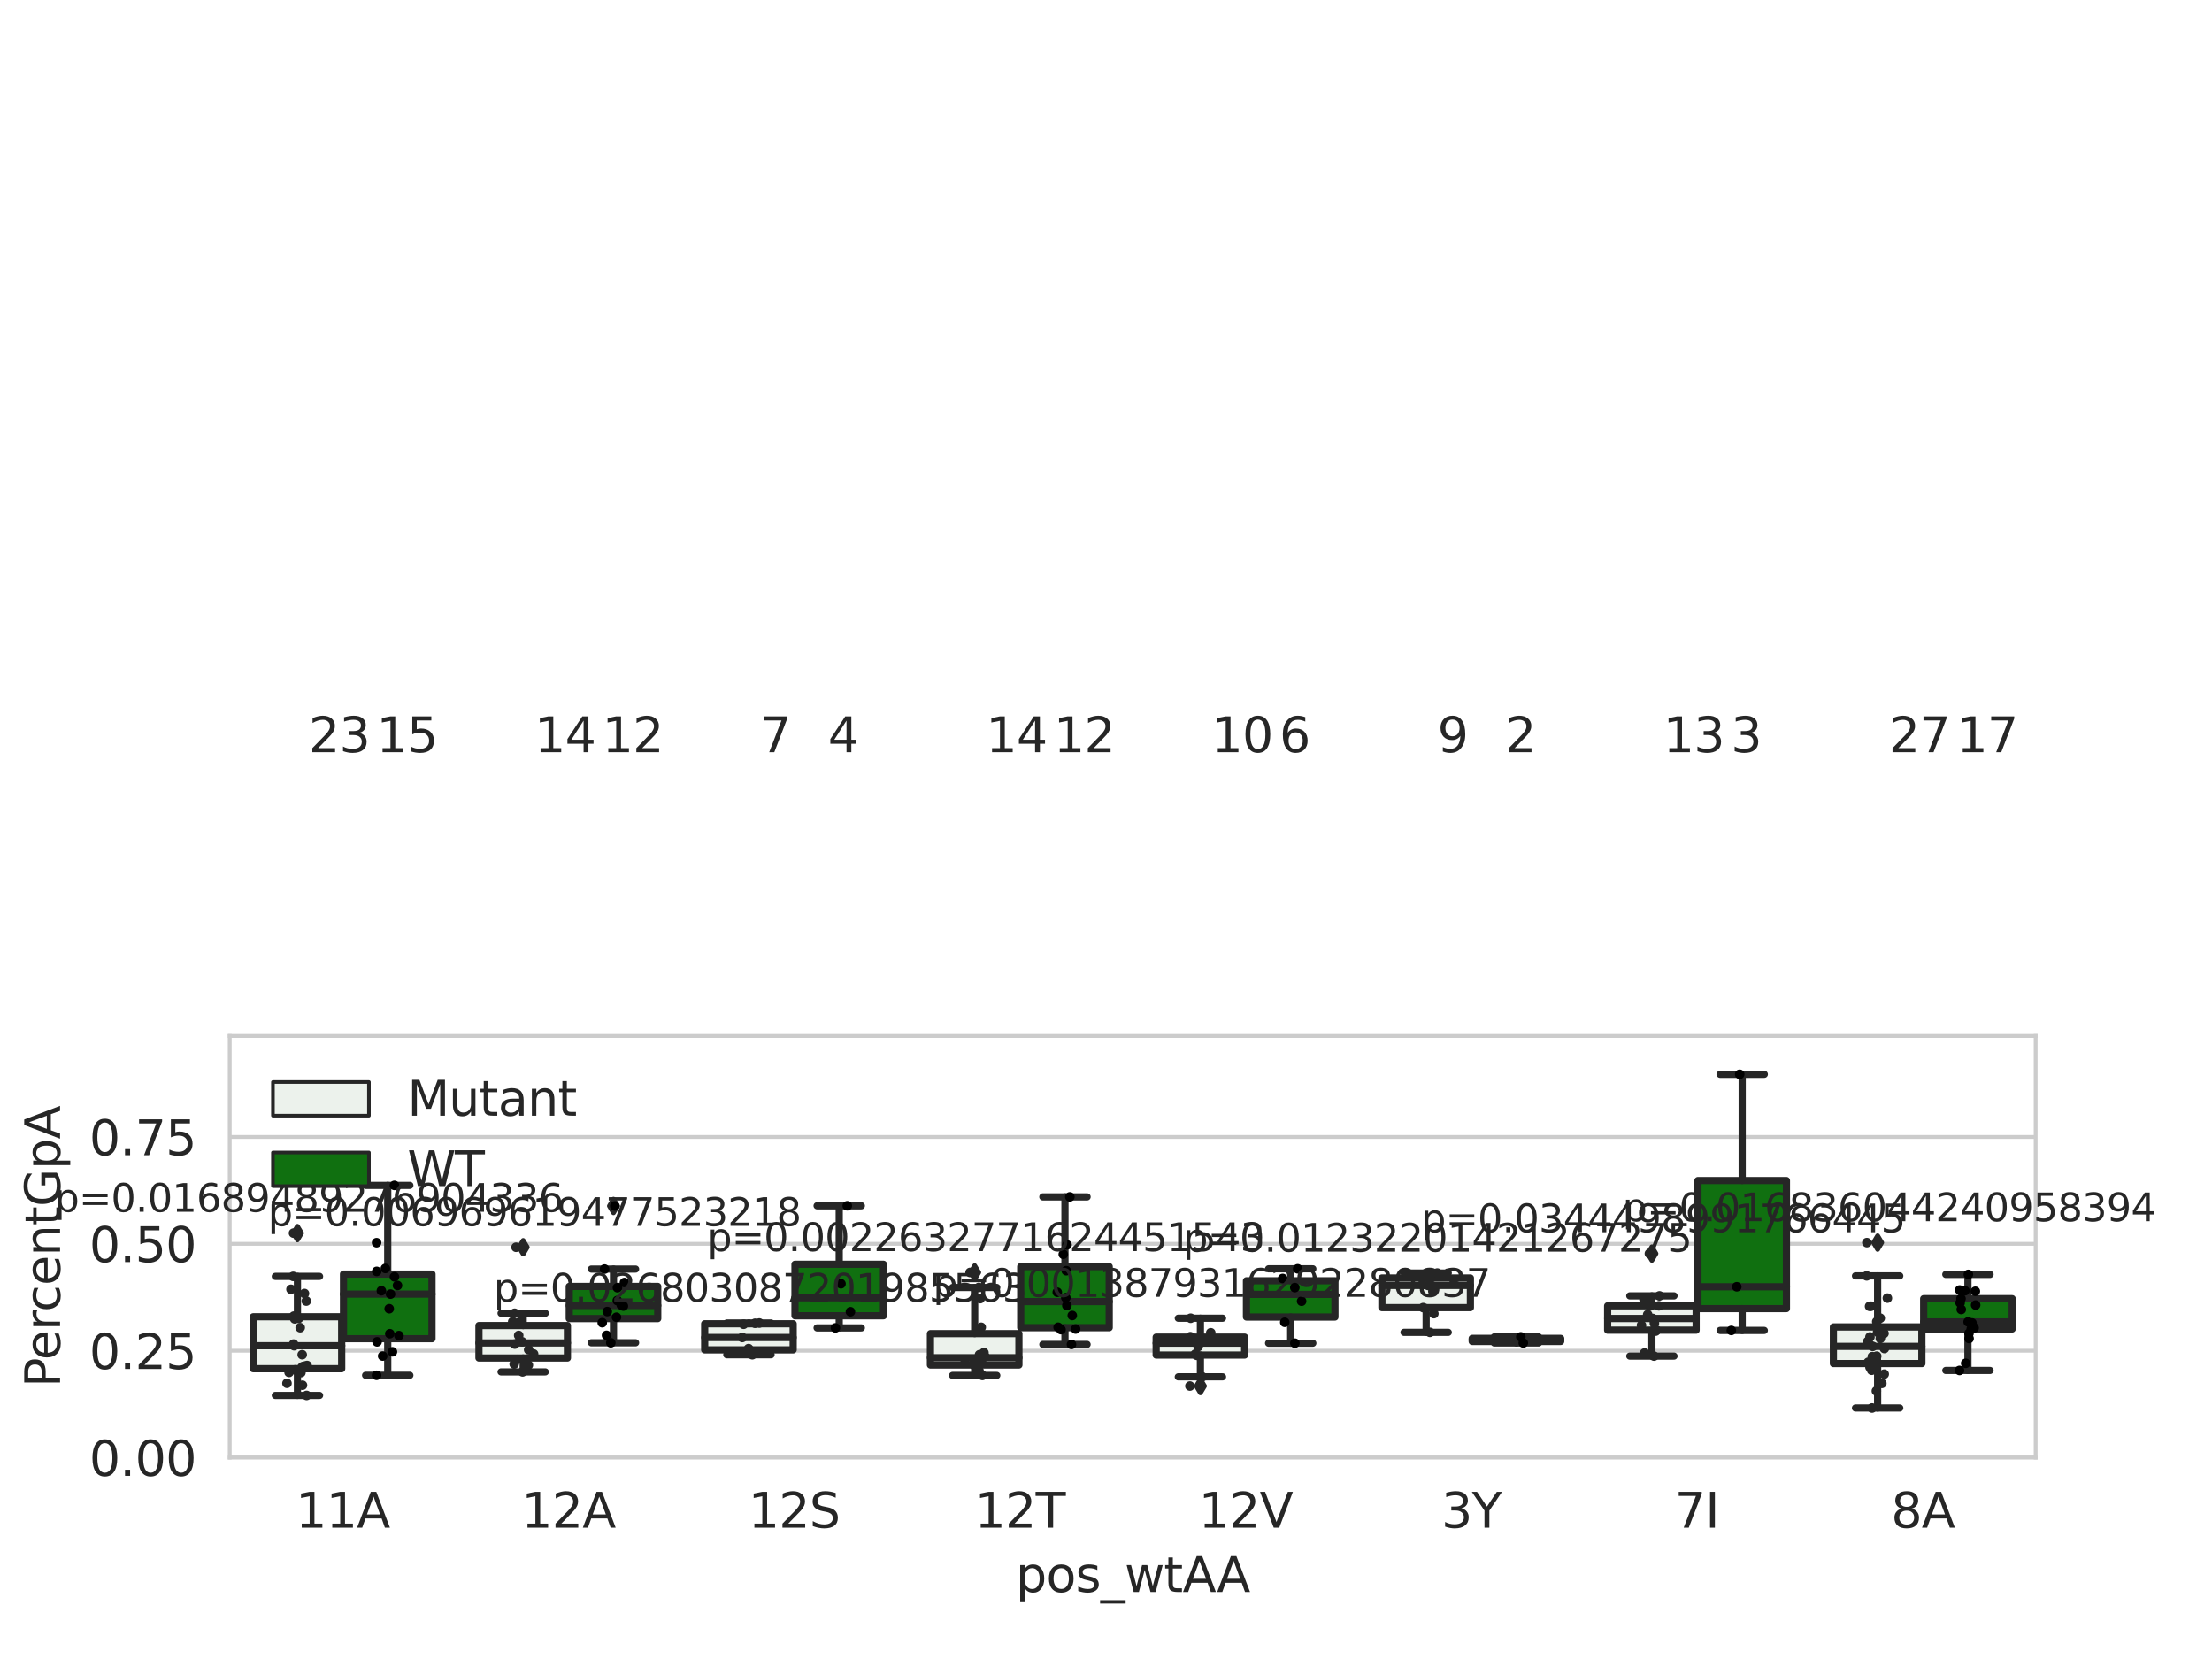 <?xml version="1.0" encoding="utf-8" standalone="no"?>
<!DOCTYPE svg PUBLIC "-//W3C//DTD SVG 1.1//EN"
  "http://www.w3.org/Graphics/SVG/1.1/DTD/svg11.dtd">
<svg xmlns:xlink="http://www.w3.org/1999/xlink" width="460.8pt" height="345.6pt" viewBox="0 0 460.8 345.6" xmlns="http://www.w3.org/2000/svg" version="1.1">
 <defs>
  <style type="text/css">*{stroke-linejoin: round; stroke-linecap: butt}</style>
 </defs>
 <g id="figure_1">
  <g id="patch_1">
   <path d="M 0 345.6 
L 460.8 345.6 
L 460.8 0 
L 0 0 
z
" style="fill: #ffffff"/>
  </g>
  <g id="axes_1">
   <g id="patch_2">
    <path d="M 47.854 303.64 
L 424.064 303.64 
L 424.064 215.812 
L 47.854 215.812 
z
" style="fill: #ffffff"/>
   </g>
   <g id="matplotlib.axis_1">
    <g id="xtick_1">
     <g id="text_1">
      <!-- 11A -->
      <g style="fill: #262626" transform="translate(61.585 318.238) scale(0.1 -0.1)">
       <defs>
        <path id="DejaVuSans-31" d="M 794 531 
L 1825 531 
L 1825 4091 
L 703 3866 
L 703 4441 
L 1819 4666 
L 2450 4666 
L 2450 531 
L 3481 531 
L 3481 0 
L 794 0 
L 794 531 
z
" transform="scale(0.016)"/>
        <path id="DejaVuSans-41" d="M 2188 4044 
L 1331 1722 
L 3047 1722 
L 2188 4044 
z
M 1831 4666 
L 2547 4666 
L 4325 0 
L 3669 0 
L 3244 1197 
L 1141 1197 
L 716 0 
L 50 0 
L 1831 4666 
z
" transform="scale(0.016)"/>
       </defs>
       <use xlink:href="#DejaVuSans-31"/>
       <use xlink:href="#DejaVuSans-31" x="63.623"/>
       <use xlink:href="#DejaVuSans-41" x="127.246"/>
      </g>
     </g>
    </g>
    <g id="xtick_2">
     <g id="text_2">
      <!-- 12A -->
      <g style="fill: #262626" transform="translate(108.611 318.238) scale(0.1 -0.1)">
       <defs>
        <path id="DejaVuSans-32" d="M 1228 531 
L 3431 531 
L 3431 0 
L 469 0 
L 469 531 
Q 828 903 1448 1529 
Q 2069 2156 2228 2338 
Q 2531 2678 2651 2914 
Q 2772 3150 2772 3378 
Q 2772 3750 2511 3984 
Q 2250 4219 1831 4219 
Q 1534 4219 1204 4116 
Q 875 4013 500 3803 
L 500 4441 
Q 881 4594 1212 4672 
Q 1544 4750 1819 4750 
Q 2544 4750 2975 4387 
Q 3406 4025 3406 3419 
Q 3406 3131 3298 2873 
Q 3191 2616 2906 2266 
Q 2828 2175 2409 1742 
Q 1991 1309 1228 531 
z
" transform="scale(0.016)"/>
       </defs>
       <use xlink:href="#DejaVuSans-31"/>
       <use xlink:href="#DejaVuSans-32" x="63.623"/>
       <use xlink:href="#DejaVuSans-41" x="127.246"/>
      </g>
     </g>
    </g>
    <g id="xtick_3">
     <g id="text_3">
      <!-- 12S -->
      <g style="fill: #262626" transform="translate(155.883 318.238) scale(0.1 -0.1)">
       <defs>
        <path id="DejaVuSans-53" d="M 3425 4513 
L 3425 3897 
Q 3066 4069 2747 4153 
Q 2428 4238 2131 4238 
Q 1616 4238 1336 4038 
Q 1056 3838 1056 3469 
Q 1056 3159 1242 3001 
Q 1428 2844 1947 2747 
L 2328 2669 
Q 3034 2534 3370 2195 
Q 3706 1856 3706 1288 
Q 3706 609 3251 259 
Q 2797 -91 1919 -91 
Q 1588 -91 1214 -16 
Q 841 59 441 206 
L 441 856 
Q 825 641 1194 531 
Q 1563 422 1919 422 
Q 2459 422 2753 634 
Q 3047 847 3047 1241 
Q 3047 1584 2836 1778 
Q 2625 1972 2144 2069 
L 1759 2144 
Q 1053 2284 737 2584 
Q 422 2884 422 3419 
Q 422 4038 858 4394 
Q 1294 4750 2059 4750 
Q 2388 4750 2728 4690 
Q 3069 4631 3425 4513 
z
" transform="scale(0.016)"/>
       </defs>
       <use xlink:href="#DejaVuSans-31"/>
       <use xlink:href="#DejaVuSans-32" x="63.623"/>
       <use xlink:href="#DejaVuSans-53" x="127.246"/>
      </g>
     </g>
    </g>
    <g id="xtick_4">
     <g id="text_4">
      <!-- 12T -->
      <g style="fill: #262626" transform="translate(203.029 318.238) scale(0.1 -0.1)">
       <defs>
        <path id="DejaVuSans-54" d="M -19 4666 
L 3928 4666 
L 3928 4134 
L 2272 4134 
L 2272 0 
L 1638 0 
L 1638 4134 
L -19 4134 
L -19 4666 
z
" transform="scale(0.016)"/>
       </defs>
       <use xlink:href="#DejaVuSans-31"/>
       <use xlink:href="#DejaVuSans-32" x="63.623"/>
       <use xlink:href="#DejaVuSans-54" x="127.246"/>
      </g>
     </g>
    </g>
    <g id="xtick_5">
     <g id="text_5">
      <!-- 12V -->
      <g style="fill: #262626" transform="translate(249.689 318.238) scale(0.1 -0.1)">
       <defs>
        <path id="DejaVuSans-56" d="M 1831 0 
L 50 4666 
L 709 4666 
L 2188 738 
L 3669 4666 
L 4325 4666 
L 2547 0 
L 1831 0 
z
" transform="scale(0.016)"/>
       </defs>
       <use xlink:href="#DejaVuSans-31"/>
       <use xlink:href="#DejaVuSans-32" x="63.623"/>
       <use xlink:href="#DejaVuSans-56" x="127.246"/>
      </g>
     </g>
    </g>
    <g id="xtick_6">
     <g id="text_6">
      <!-- 3Y -->
      <g style="fill: #262626" transform="translate(300.263 318.238) scale(0.1 -0.1)">
       <defs>
        <path id="DejaVuSans-33" d="M 2597 2516 
Q 3050 2419 3304 2112 
Q 3559 1806 3559 1356 
Q 3559 666 3084 287 
Q 2609 -91 1734 -91 
Q 1441 -91 1130 -33 
Q 819 25 488 141 
L 488 750 
Q 750 597 1062 519 
Q 1375 441 1716 441 
Q 2309 441 2620 675 
Q 2931 909 2931 1356 
Q 2931 1769 2642 2001 
Q 2353 2234 1838 2234 
L 1294 2234 
L 1294 2753 
L 1863 2753 
Q 2328 2753 2575 2939 
Q 2822 3125 2822 3475 
Q 2822 3834 2567 4026 
Q 2313 4219 1838 4219 
Q 1578 4219 1281 4162 
Q 984 4106 628 3988 
L 628 4550 
Q 988 4650 1302 4700 
Q 1616 4750 1894 4750 
Q 2613 4750 3031 4423 
Q 3450 4097 3450 3541 
Q 3450 3153 3228 2886 
Q 3006 2619 2597 2516 
z
" transform="scale(0.016)"/>
        <path id="DejaVuSans-59" d="M -13 4666 
L 666 4666 
L 1959 2747 
L 3244 4666 
L 3922 4666 
L 2272 2222 
L 2272 0 
L 1638 0 
L 1638 2222 
L -13 4666 
z
" transform="scale(0.016)"/>
       </defs>
       <use xlink:href="#DejaVuSans-33"/>
       <use xlink:href="#DejaVuSans-59" x="63.623"/>
      </g>
     </g>
    </g>
    <g id="xtick_7">
     <g id="text_7">
      <!-- 7I -->
      <g style="fill: #262626" transform="translate(348.868 318.238) scale(0.1 -0.1)">
       <defs>
        <path id="DejaVuSans-37" d="M 525 4666 
L 3525 4666 
L 3525 4397 
L 1831 0 
L 1172 0 
L 2766 4134 
L 525 4134 
L 525 4666 
z
" transform="scale(0.016)"/>
        <path id="DejaVuSans-49" d="M 628 4666 
L 1259 4666 
L 1259 0 
L 628 0 
L 628 4666 
z
" transform="scale(0.016)"/>
       </defs>
       <use xlink:href="#DejaVuSans-37"/>
       <use xlink:href="#DejaVuSans-49" x="63.623"/>
      </g>
     </g>
    </g>
    <g id="xtick_8">
     <g id="text_8">
      <!-- 8A -->
      <g style="fill: #262626" transform="translate(393.949 318.238) scale(0.1 -0.1)">
       <defs>
        <path id="DejaVuSans-38" d="M 2034 2216 
Q 1584 2216 1326 1975 
Q 1069 1734 1069 1313 
Q 1069 891 1326 650 
Q 1584 409 2034 409 
Q 2484 409 2743 651 
Q 3003 894 3003 1313 
Q 3003 1734 2745 1975 
Q 2488 2216 2034 2216 
z
M 1403 2484 
Q 997 2584 770 2862 
Q 544 3141 544 3541 
Q 544 4100 942 4425 
Q 1341 4750 2034 4750 
Q 2731 4750 3128 4425 
Q 3525 4100 3525 3541 
Q 3525 3141 3298 2862 
Q 3072 2584 2669 2484 
Q 3125 2378 3379 2068 
Q 3634 1759 3634 1313 
Q 3634 634 3220 271 
Q 2806 -91 2034 -91 
Q 1263 -91 848 271 
Q 434 634 434 1313 
Q 434 1759 690 2068 
Q 947 2378 1403 2484 
z
M 1172 3481 
Q 1172 3119 1398 2916 
Q 1625 2713 2034 2713 
Q 2441 2713 2670 2916 
Q 2900 3119 2900 3481 
Q 2900 3844 2670 4047 
Q 2441 4250 2034 4250 
Q 1625 4250 1398 4047 
Q 1172 3844 1172 3481 
z
" transform="scale(0.016)"/>
       </defs>
       <use xlink:href="#DejaVuSans-38"/>
       <use xlink:href="#DejaVuSans-41" x="63.623"/>
      </g>
     </g>
    </g>
    <g id="text_9">
     <!-- pos_wtAA -->
     <g style="fill: #262626" transform="translate(211.593 331.638) scale(0.1 -0.1)">
      <defs>
       <path id="DejaVuSans-70" d="M 1159 525 
L 1159 -1331 
L 581 -1331 
L 581 3500 
L 1159 3500 
L 1159 2969 
Q 1341 3281 1617 3432 
Q 1894 3584 2278 3584 
Q 2916 3584 3314 3078 
Q 3713 2572 3713 1747 
Q 3713 922 3314 415 
Q 2916 -91 2278 -91 
Q 1894 -91 1617 61 
Q 1341 213 1159 525 
z
M 3116 1747 
Q 3116 2381 2855 2742 
Q 2594 3103 2138 3103 
Q 1681 3103 1420 2742 
Q 1159 2381 1159 1747 
Q 1159 1113 1420 752 
Q 1681 391 2138 391 
Q 2594 391 2855 752 
Q 3116 1113 3116 1747 
z
" transform="scale(0.016)"/>
       <path id="DejaVuSans-6f" d="M 1959 3097 
Q 1497 3097 1228 2736 
Q 959 2375 959 1747 
Q 959 1119 1226 758 
Q 1494 397 1959 397 
Q 2419 397 2687 759 
Q 2956 1122 2956 1747 
Q 2956 2369 2687 2733 
Q 2419 3097 1959 3097 
z
M 1959 3584 
Q 2709 3584 3137 3096 
Q 3566 2609 3566 1747 
Q 3566 888 3137 398 
Q 2709 -91 1959 -91 
Q 1206 -91 779 398 
Q 353 888 353 1747 
Q 353 2609 779 3096 
Q 1206 3584 1959 3584 
z
" transform="scale(0.016)"/>
       <path id="DejaVuSans-73" d="M 2834 3397 
L 2834 2853 
Q 2591 2978 2328 3040 
Q 2066 3103 1784 3103 
Q 1356 3103 1142 2972 
Q 928 2841 928 2578 
Q 928 2378 1081 2264 
Q 1234 2150 1697 2047 
L 1894 2003 
Q 2506 1872 2764 1633 
Q 3022 1394 3022 966 
Q 3022 478 2636 193 
Q 2250 -91 1575 -91 
Q 1294 -91 989 -36 
Q 684 19 347 128 
L 347 722 
Q 666 556 975 473 
Q 1284 391 1588 391 
Q 1994 391 2212 530 
Q 2431 669 2431 922 
Q 2431 1156 2273 1281 
Q 2116 1406 1581 1522 
L 1381 1569 
Q 847 1681 609 1914 
Q 372 2147 372 2553 
Q 372 3047 722 3315 
Q 1072 3584 1716 3584 
Q 2034 3584 2315 3537 
Q 2597 3491 2834 3397 
z
" transform="scale(0.016)"/>
       <path id="DejaVuSans-5f" d="M 3263 -1063 
L 3263 -1509 
L -63 -1509 
L -63 -1063 
L 3263 -1063 
z
" transform="scale(0.016)"/>
       <path id="DejaVuSans-77" d="M 269 3500 
L 844 3500 
L 1563 769 
L 2278 3500 
L 2956 3500 
L 3675 769 
L 4391 3500 
L 4966 3500 
L 4050 0 
L 3372 0 
L 2619 2869 
L 1863 0 
L 1184 0 
L 269 3500 
z
" transform="scale(0.016)"/>
       <path id="DejaVuSans-74" d="M 1172 4494 
L 1172 3500 
L 2356 3500 
L 2356 3053 
L 1172 3053 
L 1172 1153 
Q 1172 725 1289 603 
Q 1406 481 1766 481 
L 2356 481 
L 2356 0 
L 1766 0 
Q 1100 0 847 248 
Q 594 497 594 1153 
L 594 3053 
L 172 3053 
L 172 3500 
L 594 3500 
L 594 4494 
L 1172 4494 
z
" transform="scale(0.016)"/>
      </defs>
      <use xlink:href="#DejaVuSans-70"/>
      <use xlink:href="#DejaVuSans-6f" x="63.477"/>
      <use xlink:href="#DejaVuSans-73" x="124.658"/>
      <use xlink:href="#DejaVuSans-5f" x="176.758"/>
      <use xlink:href="#DejaVuSans-77" x="226.758"/>
      <use xlink:href="#DejaVuSans-74" x="308.545"/>
      <use xlink:href="#DejaVuSans-41" x="347.754"/>
      <use xlink:href="#DejaVuSans-41" x="418.912"/>
     </g>
    </g>
   </g>
   <g id="matplotlib.axis_2">
    <g id="ytick_1">
     <g id="line2d_1">
      <path d="M 47.854 303.64 
L 424.064 303.64 
" clip-path="url(#pd18e095bb7)" style="fill: none; stroke: #cccccc; stroke-width: 0.8; stroke-linecap: round"/>
     </g>
     <g id="text_10">
      <!-- 0.00 -->
      <g style="fill: #262626" transform="translate(18.589 307.439) scale(0.1 -0.1)">
       <defs>
        <path id="DejaVuSans-30" d="M 2034 4250 
Q 1547 4250 1301 3770 
Q 1056 3291 1056 2328 
Q 1056 1369 1301 889 
Q 1547 409 2034 409 
Q 2525 409 2770 889 
Q 3016 1369 3016 2328 
Q 3016 3291 2770 3770 
Q 2525 4250 2034 4250 
z
M 2034 4750 
Q 2819 4750 3233 4129 
Q 3647 3509 3647 2328 
Q 3647 1150 3233 529 
Q 2819 -91 2034 -91 
Q 1250 -91 836 529 
Q 422 1150 422 2328 
Q 422 3509 836 4129 
Q 1250 4750 2034 4750 
z
" transform="scale(0.016)"/>
        <path id="DejaVuSans-2e" d="M 684 794 
L 1344 794 
L 1344 0 
L 684 0 
L 684 794 
z
" transform="scale(0.016)"/>
       </defs>
       <use xlink:href="#DejaVuSans-30"/>
       <use xlink:href="#DejaVuSans-2e" x="63.623"/>
       <use xlink:href="#DejaVuSans-30" x="95.41"/>
       <use xlink:href="#DejaVuSans-30" x="159.033"/>
      </g>
     </g>
    </g>
    <g id="ytick_2">
     <g id="line2d_2">
      <path d="M 47.854 281.376 
L 424.064 281.376 
" clip-path="url(#pd18e095bb7)" style="fill: none; stroke: #cccccc; stroke-width: 0.8; stroke-linecap: round"/>
     </g>
     <g id="text_11">
      <!-- 0.25 -->
      <g style="fill: #262626" transform="translate(18.589 285.176) scale(0.1 -0.1)">
       <defs>
        <path id="DejaVuSans-35" d="M 691 4666 
L 3169 4666 
L 3169 4134 
L 1269 4134 
L 1269 2991 
Q 1406 3038 1543 3061 
Q 1681 3084 1819 3084 
Q 2600 3084 3056 2656 
Q 3513 2228 3513 1497 
Q 3513 744 3044 326 
Q 2575 -91 1722 -91 
Q 1428 -91 1123 -41 
Q 819 9 494 109 
L 494 744 
Q 775 591 1075 516 
Q 1375 441 1709 441 
Q 2250 441 2565 725 
Q 2881 1009 2881 1497 
Q 2881 1984 2565 2268 
Q 2250 2553 1709 2553 
Q 1456 2553 1204 2497 
Q 953 2441 691 2322 
L 691 4666 
z
" transform="scale(0.016)"/>
       </defs>
       <use xlink:href="#DejaVuSans-30"/>
       <use xlink:href="#DejaVuSans-2e" x="63.623"/>
       <use xlink:href="#DejaVuSans-32" x="95.41"/>
       <use xlink:href="#DejaVuSans-35" x="159.033"/>
      </g>
     </g>
    </g>
    <g id="ytick_3">
     <g id="line2d_3">
      <path d="M 47.854 259.113 
L 424.064 259.113 
" clip-path="url(#pd18e095bb7)" style="fill: none; stroke: #cccccc; stroke-width: 0.8; stroke-linecap: round"/>
     </g>
     <g id="text_12">
      <!-- 0.50 -->
      <g style="fill: #262626" transform="translate(18.589 262.912) scale(0.1 -0.1)">
       <use xlink:href="#DejaVuSans-30"/>
       <use xlink:href="#DejaVuSans-2e" x="63.623"/>
       <use xlink:href="#DejaVuSans-35" x="95.41"/>
       <use xlink:href="#DejaVuSans-30" x="159.033"/>
      </g>
     </g>
    </g>
    <g id="ytick_4">
     <g id="line2d_4">
      <path d="M 47.854 236.849 
L 424.064 236.849 
" clip-path="url(#pd18e095bb7)" style="fill: none; stroke: #cccccc; stroke-width: 0.8; stroke-linecap: round"/>
     </g>
     <g id="text_13">
      <!-- 0.75 -->
      <g style="fill: #262626" transform="translate(18.589 240.648) scale(0.1 -0.1)">
       <use xlink:href="#DejaVuSans-30"/>
       <use xlink:href="#DejaVuSans-2e" x="63.623"/>
       <use xlink:href="#DejaVuSans-37" x="95.41"/>
       <use xlink:href="#DejaVuSans-35" x="159.033"/>
      </g>
     </g>
    </g>
    <g id="text_14">
     <!-- PercentGpA -->
     <g style="fill: #262626" transform="translate(12.509 289.002) rotate(-90) scale(0.1 -0.1)">
      <defs>
       <path id="DejaVuSans-50" d="M 1259 4147 
L 1259 2394 
L 2053 2394 
Q 2494 2394 2734 2622 
Q 2975 2850 2975 3272 
Q 2975 3691 2734 3919 
Q 2494 4147 2053 4147 
L 1259 4147 
z
M 628 4666 
L 2053 4666 
Q 2838 4666 3239 4311 
Q 3641 3956 3641 3272 
Q 3641 2581 3239 2228 
Q 2838 1875 2053 1875 
L 1259 1875 
L 1259 0 
L 628 0 
L 628 4666 
z
" transform="scale(0.016)"/>
       <path id="DejaVuSans-65" d="M 3597 1894 
L 3597 1613 
L 953 1613 
Q 991 1019 1311 708 
Q 1631 397 2203 397 
Q 2534 397 2845 478 
Q 3156 559 3463 722 
L 3463 178 
Q 3153 47 2828 -22 
Q 2503 -91 2169 -91 
Q 1331 -91 842 396 
Q 353 884 353 1716 
Q 353 2575 817 3079 
Q 1281 3584 2069 3584 
Q 2775 3584 3186 3129 
Q 3597 2675 3597 1894 
z
M 3022 2063 
Q 3016 2534 2758 2815 
Q 2500 3097 2075 3097 
Q 1594 3097 1305 2825 
Q 1016 2553 972 2059 
L 3022 2063 
z
" transform="scale(0.016)"/>
       <path id="DejaVuSans-72" d="M 2631 2963 
Q 2534 3019 2420 3045 
Q 2306 3072 2169 3072 
Q 1681 3072 1420 2755 
Q 1159 2438 1159 1844 
L 1159 0 
L 581 0 
L 581 3500 
L 1159 3500 
L 1159 2956 
Q 1341 3275 1631 3429 
Q 1922 3584 2338 3584 
Q 2397 3584 2469 3576 
Q 2541 3569 2628 3553 
L 2631 2963 
z
" transform="scale(0.016)"/>
       <path id="DejaVuSans-63" d="M 3122 3366 
L 3122 2828 
Q 2878 2963 2633 3030 
Q 2388 3097 2138 3097 
Q 1578 3097 1268 2742 
Q 959 2388 959 1747 
Q 959 1106 1268 751 
Q 1578 397 2138 397 
Q 2388 397 2633 464 
Q 2878 531 3122 666 
L 3122 134 
Q 2881 22 2623 -34 
Q 2366 -91 2075 -91 
Q 1284 -91 818 406 
Q 353 903 353 1747 
Q 353 2603 823 3093 
Q 1294 3584 2113 3584 
Q 2378 3584 2631 3529 
Q 2884 3475 3122 3366 
z
" transform="scale(0.016)"/>
       <path id="DejaVuSans-6e" d="M 3513 2113 
L 3513 0 
L 2938 0 
L 2938 2094 
Q 2938 2591 2744 2837 
Q 2550 3084 2163 3084 
Q 1697 3084 1428 2787 
Q 1159 2491 1159 1978 
L 1159 0 
L 581 0 
L 581 3500 
L 1159 3500 
L 1159 2956 
Q 1366 3272 1645 3428 
Q 1925 3584 2291 3584 
Q 2894 3584 3203 3211 
Q 3513 2838 3513 2113 
z
" transform="scale(0.016)"/>
       <path id="DejaVuSans-47" d="M 3809 666 
L 3809 1919 
L 2778 1919 
L 2778 2438 
L 4434 2438 
L 4434 434 
Q 4069 175 3628 42 
Q 3188 -91 2688 -91 
Q 1594 -91 976 548 
Q 359 1188 359 2328 
Q 359 3472 976 4111 
Q 1594 4750 2688 4750 
Q 3144 4750 3555 4637 
Q 3966 4525 4313 4306 
L 4313 3634 
Q 3963 3931 3569 4081 
Q 3175 4231 2741 4231 
Q 1884 4231 1454 3753 
Q 1025 3275 1025 2328 
Q 1025 1384 1454 906 
Q 1884 428 2741 428 
Q 3075 428 3337 486 
Q 3600 544 3809 666 
z
" transform="scale(0.016)"/>
      </defs>
      <use xlink:href="#DejaVuSans-50"/>
      <use xlink:href="#DejaVuSans-65" x="56.678"/>
      <use xlink:href="#DejaVuSans-72" x="118.201"/>
      <use xlink:href="#DejaVuSans-63" x="157.064"/>
      <use xlink:href="#DejaVuSans-65" x="212.045"/>
      <use xlink:href="#DejaVuSans-6e" x="273.568"/>
      <use xlink:href="#DejaVuSans-74" x="336.947"/>
      <use xlink:href="#DejaVuSans-47" x="376.156"/>
      <use xlink:href="#DejaVuSans-70" x="453.646"/>
      <use xlink:href="#DejaVuSans-41" x="517.123"/>
     </g>
    </g>
   </g>
   <g id="patch_3">
    <path d="M 52.745 285.124 
L 71.179 285.124 
L 71.179 274.31 
L 52.745 274.31 
L 52.745 285.124 
z
" clip-path="url(#pd18e095bb7)" style="fill: #ecf2ec; stroke: #262626; stroke-width: 1.5; stroke-linejoin: miter"/>
   </g>
   <g id="patch_4">
    <path d="M 71.555 278.879 
L 89.99 278.879 
L 89.99 265.42 
L 71.555 265.42 
L 71.555 278.879 
z
" clip-path="url(#pd18e095bb7)" style="fill: #107010; stroke: #262626; stroke-width: 1.5; stroke-linejoin: miter"/>
   </g>
   <g id="patch_5">
    <path d="M 99.771 282.898 
L 118.205 282.898 
L 118.205 276.134 
L 99.771 276.134 
L 99.771 282.898 
z
" clip-path="url(#pd18e095bb7)" style="fill: #ecf2ec; stroke: #262626; stroke-width: 1.5; stroke-linejoin: miter"/>
   </g>
   <g id="patch_6">
    <path d="M 118.582 274.689 
L 137.016 274.689 
L 137.016 267.984 
L 118.582 267.984 
L 118.582 274.689 
z
" clip-path="url(#pd18e095bb7)" style="fill: #107010; stroke: #262626; stroke-width: 1.5; stroke-linejoin: miter"/>
   </g>
   <g id="patch_7">
    <path d="M 146.797 281.2 
L 165.232 281.2 
L 165.232 275.763 
L 146.797 275.763 
L 146.797 281.2 
z
" clip-path="url(#pd18e095bb7)" style="fill: #ecf2ec; stroke: #262626; stroke-width: 1.5; stroke-linejoin: miter"/>
   </g>
   <g id="patch_8">
    <path d="M 165.608 274.102 
L 184.042 274.102 
L 184.042 263.371 
L 165.608 263.371 
L 165.608 274.102 
z
" clip-path="url(#pd18e095bb7)" style="fill: #107010; stroke: #262626; stroke-width: 1.5; stroke-linejoin: miter"/>
   </g>
   <g id="patch_9">
    <path d="M 193.823 284.359 
L 212.258 284.359 
L 212.258 277.816 
L 193.823 277.816 
L 193.823 284.359 
z
" clip-path="url(#pd18e095bb7)" style="fill: #ecf2ec; stroke: #262626; stroke-width: 1.5; stroke-linejoin: miter"/>
   </g>
   <g id="patch_10">
    <path d="M 212.634 276.582 
L 231.068 276.582 
L 231.068 263.854 
L 212.634 263.854 
L 212.634 276.582 
z
" clip-path="url(#pd18e095bb7)" style="fill: #107010; stroke: #262626; stroke-width: 1.5; stroke-linejoin: miter"/>
   </g>
   <g id="patch_11">
    <path d="M 240.85 282.278 
L 259.284 282.278 
L 259.284 278.544 
L 240.85 278.544 
L 240.85 282.278 
z
" clip-path="url(#pd18e095bb7)" style="fill: #ecf2ec; stroke: #262626; stroke-width: 1.5; stroke-linejoin: miter"/>
   </g>
   <g id="patch_12">
    <path d="M 259.66 274.36 
L 278.094 274.36 
L 278.094 266.805 
L 259.66 266.805 
L 259.66 274.36 
z
" clip-path="url(#pd18e095bb7)" style="fill: #107010; stroke: #262626; stroke-width: 1.5; stroke-linejoin: miter"/>
   </g>
   <g id="patch_13">
    <path d="M 287.876 272.398 
L 306.31 272.398 
L 306.31 266.228 
L 287.876 266.228 
L 287.876 272.398 
z
" clip-path="url(#pd18e095bb7)" style="fill: #ecf2ec; stroke: #262626; stroke-width: 1.5; stroke-linejoin: miter"/>
   </g>
   <g id="patch_14">
    <path d="M 306.686 279.447 
L 325.12 279.447 
L 325.12 278.809 
L 306.686 278.809 
L 306.686 279.447 
z
" clip-path="url(#pd18e095bb7)" style="fill: #107010; stroke: #262626; stroke-width: 1.5; stroke-linejoin: miter"/>
   </g>
   <g id="patch_15">
    <path d="M 334.902 277.096 
L 353.336 277.096 
L 353.336 272.025 
L 334.902 272.025 
L 334.902 277.096 
z
" clip-path="url(#pd18e095bb7)" style="fill: #ecf2ec; stroke: #262626; stroke-width: 1.5; stroke-linejoin: miter"/>
   </g>
   <g id="patch_16">
    <path d="M 353.712 272.605 
L 372.147 272.605 
L 372.147 245.928 
L 353.712 245.928 
L 353.712 272.605 
z
" clip-path="url(#pd18e095bb7)" style="fill: #107010; stroke: #262626; stroke-width: 1.5; stroke-linejoin: miter"/>
   </g>
   <g id="patch_17">
    <path d="M 381.928 284.053 
L 400.362 284.053 
L 400.362 276.425 
L 381.928 276.425 
L 381.928 284.053 
z
" clip-path="url(#pd18e095bb7)" style="fill: #ecf2ec; stroke: #262626; stroke-width: 1.5; stroke-linejoin: miter"/>
   </g>
   <g id="patch_18">
    <path d="M 400.739 276.843 
L 419.173 276.843 
L 419.173 270.538 
L 400.739 270.538 
L 400.739 276.843 
z
" clip-path="url(#pd18e095bb7)" style="fill: #107010; stroke: #262626; stroke-width: 1.5; stroke-linejoin: miter"/>
   </g>
   <g id="patch_19">
    <path d="M 71.367 303.64 
L 71.367 303.64 
L 71.367 303.64 
L 71.367 303.64 
z
" clip-path="url(#pd18e095bb7)" style="fill: #ecf2ec; stroke: #262626; stroke-width: 0.75; stroke-linejoin: miter"/>
   </g>
   <g id="patch_20">
    <path d="M 71.367 303.64 
L 71.367 303.64 
L 71.367 303.64 
L 71.367 303.64 
z
" clip-path="url(#pd18e095bb7)" style="fill: #107010; stroke: #262626; stroke-width: 0.75; stroke-linejoin: miter"/>
   </g>
   <g id="PathCollection_1"/>
   <g id="PathCollection_2"/>
   <g id="line2d_5">
    <path d="M 61.962 285.124 
L 61.962 290.694 
" clip-path="url(#pd18e095bb7)" style="fill: none; stroke: #262626; stroke-width: 1.5; stroke-linecap: round"/>
   </g>
   <g id="line2d_6">
    <path d="M 61.962 274.31 
L 61.962 265.894 
" clip-path="url(#pd18e095bb7)" style="fill: none; stroke: #262626; stroke-width: 1.5; stroke-linecap: round"/>
   </g>
   <g id="line2d_7">
    <path d="M 57.354 290.694 
L 66.571 290.694 
" clip-path="url(#pd18e095bb7)" style="fill: none; stroke: #262626; stroke-width: 1.5; stroke-linecap: round"/>
   </g>
   <g id="line2d_8">
    <path d="M 57.354 265.894 
L 66.571 265.894 
" clip-path="url(#pd18e095bb7)" style="fill: none; stroke: #262626; stroke-width: 1.5; stroke-linecap: round"/>
   </g>
   <g id="line2d_9">
    <defs>
     <path id="mfcac86e5e0" d="M -0 1.414 
L 0.849 0 
L 0 -1.414 
L -0.849 -0 
z
" style="stroke: #262626; stroke-linejoin: miter"/>
    </defs>
    <g clip-path="url(#pd18e095bb7)">
     <use xlink:href="#mfcac86e5e0" x="61.962" y="256.881" style="fill: #262626; stroke: #262626; stroke-linejoin: miter"/>
    </g>
   </g>
   <g id="line2d_10">
    <path d="M 80.773 278.879 
L 80.773 286.496 
" clip-path="url(#pd18e095bb7)" style="fill: none; stroke: #262626; stroke-width: 1.5; stroke-linecap: round"/>
   </g>
   <g id="line2d_11">
    <path d="M 80.773 265.42 
L 80.773 246.935 
" clip-path="url(#pd18e095bb7)" style="fill: none; stroke: #262626; stroke-width: 1.5; stroke-linecap: round"/>
   </g>
   <g id="line2d_12">
    <path d="M 76.164 286.496 
L 85.381 286.496 
" clip-path="url(#pd18e095bb7)" style="fill: none; stroke: #262626; stroke-width: 1.5; stroke-linecap: round"/>
   </g>
   <g id="line2d_13">
    <path d="M 76.164 246.935 
L 85.381 246.935 
" clip-path="url(#pd18e095bb7)" style="fill: none; stroke: #262626; stroke-width: 1.5; stroke-linecap: round"/>
   </g>
   <g id="line2d_14"/>
   <g id="line2d_15">
    <path d="M 108.988 282.898 
L 108.988 285.79 
" clip-path="url(#pd18e095bb7)" style="fill: none; stroke: #262626; stroke-width: 1.5; stroke-linecap: round"/>
   </g>
   <g id="line2d_16">
    <path d="M 108.988 276.134 
L 108.988 273.575 
" clip-path="url(#pd18e095bb7)" style="fill: none; stroke: #262626; stroke-width: 1.5; stroke-linecap: round"/>
   </g>
   <g id="line2d_17">
    <path d="M 104.38 285.79 
L 113.597 285.79 
" clip-path="url(#pd18e095bb7)" style="fill: none; stroke: #262626; stroke-width: 1.5; stroke-linecap: round"/>
   </g>
   <g id="line2d_18">
    <path d="M 104.38 273.575 
L 113.597 273.575 
" clip-path="url(#pd18e095bb7)" style="fill: none; stroke: #262626; stroke-width: 1.5; stroke-linecap: round"/>
   </g>
   <g id="line2d_19">
    <g clip-path="url(#pd18e095bb7)">
     <use xlink:href="#mfcac86e5e0" x="108.988" y="259.826" style="fill: #262626; stroke: #262626; stroke-linejoin: miter"/>
    </g>
   </g>
   <g id="line2d_20">
    <path d="M 127.799 274.689 
L 127.799 279.725 
" clip-path="url(#pd18e095bb7)" style="fill: none; stroke: #262626; stroke-width: 1.5; stroke-linecap: round"/>
   </g>
   <g id="line2d_21">
    <path d="M 127.799 267.984 
L 127.799 264.372 
" clip-path="url(#pd18e095bb7)" style="fill: none; stroke: #262626; stroke-width: 1.5; stroke-linecap: round"/>
   </g>
   <g id="line2d_22">
    <path d="M 123.19 279.725 
L 132.407 279.725 
" clip-path="url(#pd18e095bb7)" style="fill: none; stroke: #262626; stroke-width: 1.5; stroke-linecap: round"/>
   </g>
   <g id="line2d_23">
    <path d="M 123.19 264.372 
L 132.407 264.372 
" clip-path="url(#pd18e095bb7)" style="fill: none; stroke: #262626; stroke-width: 1.5; stroke-linecap: round"/>
   </g>
   <g id="line2d_24">
    <g clip-path="url(#pd18e095bb7)">
     <use xlink:href="#mfcac86e5e0" x="127.799" y="251.226" style="fill: #262626; stroke: #262626; stroke-linejoin: miter"/>
    </g>
   </g>
   <g id="line2d_25">
    <path d="M 156.014 281.2 
L 156.014 282.213 
" clip-path="url(#pd18e095bb7)" style="fill: none; stroke: #262626; stroke-width: 1.5; stroke-linecap: round"/>
   </g>
   <g id="line2d_26">
    <path d="M 156.014 275.763 
L 156.014 275.608 
" clip-path="url(#pd18e095bb7)" style="fill: none; stroke: #262626; stroke-width: 1.5; stroke-linecap: round"/>
   </g>
   <g id="line2d_27">
    <path d="M 151.406 282.213 
L 160.623 282.213 
" clip-path="url(#pd18e095bb7)" style="fill: none; stroke: #262626; stroke-width: 1.5; stroke-linecap: round"/>
   </g>
   <g id="line2d_28">
    <path d="M 151.406 275.608 
L 160.623 275.608 
" clip-path="url(#pd18e095bb7)" style="fill: none; stroke: #262626; stroke-width: 1.5; stroke-linecap: round"/>
   </g>
   <g id="line2d_29"/>
   <g id="line2d_30">
    <path d="M 174.825 274.102 
L 174.825 276.624 
" clip-path="url(#pd18e095bb7)" style="fill: none; stroke: #262626; stroke-width: 1.5; stroke-linecap: round"/>
   </g>
   <g id="line2d_31">
    <path d="M 174.825 263.371 
L 174.825 251.186 
" clip-path="url(#pd18e095bb7)" style="fill: none; stroke: #262626; stroke-width: 1.5; stroke-linecap: round"/>
   </g>
   <g id="line2d_32">
    <path d="M 170.216 276.624 
L 179.433 276.624 
" clip-path="url(#pd18e095bb7)" style="fill: none; stroke: #262626; stroke-width: 1.5; stroke-linecap: round"/>
   </g>
   <g id="line2d_33">
    <path d="M 170.216 251.186 
L 179.433 251.186 
" clip-path="url(#pd18e095bb7)" style="fill: none; stroke: #262626; stroke-width: 1.5; stroke-linecap: round"/>
   </g>
   <g id="line2d_34"/>
   <g id="line2d_35">
    <path d="M 203.041 284.359 
L 203.041 286.523 
" clip-path="url(#pd18e095bb7)" style="fill: none; stroke: #262626; stroke-width: 1.5; stroke-linecap: round"/>
   </g>
   <g id="line2d_36">
    <path d="M 203.041 277.816 
L 203.041 268.207 
" clip-path="url(#pd18e095bb7)" style="fill: none; stroke: #262626; stroke-width: 1.5; stroke-linecap: round"/>
   </g>
   <g id="line2d_37">
    <path d="M 198.432 286.523 
L 207.649 286.523 
" clip-path="url(#pd18e095bb7)" style="fill: none; stroke: #262626; stroke-width: 1.5; stroke-linecap: round"/>
   </g>
   <g id="line2d_38">
    <path d="M 198.432 268.207 
L 207.649 268.207 
" clip-path="url(#pd18e095bb7)" style="fill: none; stroke: #262626; stroke-width: 1.5; stroke-linecap: round"/>
   </g>
   <g id="line2d_39">
    <g clip-path="url(#pd18e095bb7)">
     <use xlink:href="#mfcac86e5e0" x="203.041" y="265.075" style="fill: #262626; stroke: #262626; stroke-linejoin: miter"/>
    </g>
   </g>
   <g id="line2d_40">
    <path d="M 221.851 276.582 
L 221.851 280.068 
" clip-path="url(#pd18e095bb7)" style="fill: none; stroke: #262626; stroke-width: 1.5; stroke-linecap: round"/>
   </g>
   <g id="line2d_41">
    <path d="M 221.851 263.854 
L 221.851 249.334 
" clip-path="url(#pd18e095bb7)" style="fill: none; stroke: #262626; stroke-width: 1.5; stroke-linecap: round"/>
   </g>
   <g id="line2d_42">
    <path d="M 217.242 280.068 
L 226.46 280.068 
" clip-path="url(#pd18e095bb7)" style="fill: none; stroke: #262626; stroke-width: 1.5; stroke-linecap: round"/>
   </g>
   <g id="line2d_43">
    <path d="M 217.242 249.334 
L 226.46 249.334 
" clip-path="url(#pd18e095bb7)" style="fill: none; stroke: #262626; stroke-width: 1.5; stroke-linecap: round"/>
   </g>
   <g id="line2d_44"/>
   <g id="line2d_45">
    <path d="M 250.067 282.278 
L 250.067 286.817 
" clip-path="url(#pd18e095bb7)" style="fill: none; stroke: #262626; stroke-width: 1.5; stroke-linecap: round"/>
   </g>
   <g id="line2d_46">
    <path d="M 250.067 278.544 
L 250.067 274.611 
" clip-path="url(#pd18e095bb7)" style="fill: none; stroke: #262626; stroke-width: 1.5; stroke-linecap: round"/>
   </g>
   <g id="line2d_47">
    <path d="M 245.458 286.817 
L 254.675 286.817 
" clip-path="url(#pd18e095bb7)" style="fill: none; stroke: #262626; stroke-width: 1.5; stroke-linecap: round"/>
   </g>
   <g id="line2d_48">
    <path d="M 245.458 274.611 
L 254.675 274.611 
" clip-path="url(#pd18e095bb7)" style="fill: none; stroke: #262626; stroke-width: 1.5; stroke-linecap: round"/>
   </g>
   <g id="line2d_49">
    <g clip-path="url(#pd18e095bb7)">
     <use xlink:href="#mfcac86e5e0" x="250.067" y="288.738" style="fill: #262626; stroke: #262626; stroke-linejoin: miter"/>
    </g>
   </g>
   <g id="line2d_50">
    <path d="M 268.877 274.36 
L 268.877 279.809 
" clip-path="url(#pd18e095bb7)" style="fill: none; stroke: #262626; stroke-width: 1.5; stroke-linecap: round"/>
   </g>
   <g id="line2d_51">
    <path d="M 268.877 266.805 
L 268.877 264.318 
" clip-path="url(#pd18e095bb7)" style="fill: none; stroke: #262626; stroke-width: 1.5; stroke-linecap: round"/>
   </g>
   <g id="line2d_52">
    <path d="M 264.269 279.809 
L 273.486 279.809 
" clip-path="url(#pd18e095bb7)" style="fill: none; stroke: #262626; stroke-width: 1.5; stroke-linecap: round"/>
   </g>
   <g id="line2d_53">
    <path d="M 264.269 264.318 
L 273.486 264.318 
" clip-path="url(#pd18e095bb7)" style="fill: none; stroke: #262626; stroke-width: 1.5; stroke-linecap: round"/>
   </g>
   <g id="line2d_54"/>
   <g id="line2d_55">
    <path d="M 297.093 272.398 
L 297.093 277.55 
" clip-path="url(#pd18e095bb7)" style="fill: none; stroke: #262626; stroke-width: 1.5; stroke-linecap: round"/>
   </g>
   <g id="line2d_56">
    <path d="M 297.093 266.228 
L 297.093 265.195 
" clip-path="url(#pd18e095bb7)" style="fill: none; stroke: #262626; stroke-width: 1.5; stroke-linecap: round"/>
   </g>
   <g id="line2d_57">
    <path d="M 292.484 277.55 
L 301.701 277.55 
" clip-path="url(#pd18e095bb7)" style="fill: none; stroke: #262626; stroke-width: 1.5; stroke-linecap: round"/>
   </g>
   <g id="line2d_58">
    <path d="M 292.484 265.195 
L 301.701 265.195 
" clip-path="url(#pd18e095bb7)" style="fill: none; stroke: #262626; stroke-width: 1.5; stroke-linecap: round"/>
   </g>
   <g id="line2d_59"/>
   <g id="line2d_60">
    <path d="M 315.903 279.447 
L 315.903 279.766 
" clip-path="url(#pd18e095bb7)" style="fill: none; stroke: #262626; stroke-width: 1.5; stroke-linecap: round"/>
   </g>
   <g id="line2d_61">
    <path d="M 315.903 278.809 
L 315.903 278.49 
" clip-path="url(#pd18e095bb7)" style="fill: none; stroke: #262626; stroke-width: 1.5; stroke-linecap: round"/>
   </g>
   <g id="line2d_62">
    <path d="M 311.295 279.766 
L 320.512 279.766 
" clip-path="url(#pd18e095bb7)" style="fill: none; stroke: #262626; stroke-width: 1.5; stroke-linecap: round"/>
   </g>
   <g id="line2d_63">
    <path d="M 311.295 278.49 
L 320.512 278.49 
" clip-path="url(#pd18e095bb7)" style="fill: none; stroke: #262626; stroke-width: 1.5; stroke-linecap: round"/>
   </g>
   <g id="line2d_64"/>
   <g id="line2d_65">
    <path d="M 344.119 277.096 
L 344.119 282.498 
" clip-path="url(#pd18e095bb7)" style="fill: none; stroke: #262626; stroke-width: 1.5; stroke-linecap: round"/>
   </g>
   <g id="line2d_66">
    <path d="M 344.119 272.025 
L 344.119 269.957 
" clip-path="url(#pd18e095bb7)" style="fill: none; stroke: #262626; stroke-width: 1.5; stroke-linecap: round"/>
   </g>
   <g id="line2d_67">
    <path d="M 339.51 282.498 
L 348.728 282.498 
" clip-path="url(#pd18e095bb7)" style="fill: none; stroke: #262626; stroke-width: 1.5; stroke-linecap: round"/>
   </g>
   <g id="line2d_68">
    <path d="M 339.51 269.957 
L 348.728 269.957 
" clip-path="url(#pd18e095bb7)" style="fill: none; stroke: #262626; stroke-width: 1.5; stroke-linecap: round"/>
   </g>
   <g id="line2d_69">
    <g clip-path="url(#pd18e095bb7)">
     <use xlink:href="#mfcac86e5e0" x="344.119" y="261.147" style="fill: #262626; stroke: #262626; stroke-linejoin: miter"/>
    </g>
   </g>
   <g id="line2d_70">
    <path d="M 362.93 272.605 
L 362.93 277.15 
" clip-path="url(#pd18e095bb7)" style="fill: none; stroke: #262626; stroke-width: 1.5; stroke-linecap: round"/>
   </g>
   <g id="line2d_71">
    <path d="M 362.93 245.928 
L 362.93 223.796 
" clip-path="url(#pd18e095bb7)" style="fill: none; stroke: #262626; stroke-width: 1.5; stroke-linecap: round"/>
   </g>
   <g id="line2d_72">
    <path d="M 358.321 277.15 
L 367.538 277.15 
" clip-path="url(#pd18e095bb7)" style="fill: none; stroke: #262626; stroke-width: 1.5; stroke-linecap: round"/>
   </g>
   <g id="line2d_73">
    <path d="M 358.321 223.796 
L 367.538 223.796 
" clip-path="url(#pd18e095bb7)" style="fill: none; stroke: #262626; stroke-width: 1.5; stroke-linecap: round"/>
   </g>
   <g id="line2d_74"/>
   <g id="line2d_75">
    <path d="M 391.145 284.053 
L 391.145 293.317 
" clip-path="url(#pd18e095bb7)" style="fill: none; stroke: #262626; stroke-width: 1.5; stroke-linecap: round"/>
   </g>
   <g id="line2d_76">
    <path d="M 391.145 276.425 
L 391.145 265.789 
" clip-path="url(#pd18e095bb7)" style="fill: none; stroke: #262626; stroke-width: 1.5; stroke-linecap: round"/>
   </g>
   <g id="line2d_77">
    <path d="M 386.537 293.317 
L 395.754 293.317 
" clip-path="url(#pd18e095bb7)" style="fill: none; stroke: #262626; stroke-width: 1.5; stroke-linecap: round"/>
   </g>
   <g id="line2d_78">
    <path d="M 386.537 265.789 
L 395.754 265.789 
" clip-path="url(#pd18e095bb7)" style="fill: none; stroke: #262626; stroke-width: 1.5; stroke-linecap: round"/>
   </g>
   <g id="line2d_79">
    <g clip-path="url(#pd18e095bb7)">
     <use xlink:href="#mfcac86e5e0" x="391.145" y="258.857" style="fill: #262626; stroke: #262626; stroke-linejoin: miter"/>
    </g>
   </g>
   <g id="line2d_80">
    <path d="M 409.956 276.843 
L 409.956 285.49 
" clip-path="url(#pd18e095bb7)" style="fill: none; stroke: #262626; stroke-width: 1.5; stroke-linecap: round"/>
   </g>
   <g id="line2d_81">
    <path d="M 409.956 270.538 
L 409.956 265.486 
" clip-path="url(#pd18e095bb7)" style="fill: none; stroke: #262626; stroke-width: 1.5; stroke-linecap: round"/>
   </g>
   <g id="line2d_82">
    <path d="M 405.347 285.49 
L 414.564 285.49 
" clip-path="url(#pd18e095bb7)" style="fill: none; stroke: #262626; stroke-width: 1.5; stroke-linecap: round"/>
   </g>
   <g id="line2d_83">
    <path d="M 405.347 265.486 
L 414.564 265.486 
" clip-path="url(#pd18e095bb7)" style="fill: none; stroke: #262626; stroke-width: 1.5; stroke-linecap: round"/>
   </g>
   <g id="line2d_84"/>
   <g id="line2d_85">
    <path d="M 52.745 280.337 
L 71.179 280.337 
" clip-path="url(#pd18e095bb7)" style="fill: none; stroke: #262626; stroke-width: 1.5; stroke-linecap: round"/>
   </g>
   <g id="line2d_86">
    <path d="M 71.555 269.589 
L 89.99 269.589 
" clip-path="url(#pd18e095bb7)" style="fill: none; stroke: #262626; stroke-width: 1.5; stroke-linecap: round"/>
   </g>
   <g id="line2d_87">
    <path d="M 99.771 279.757 
L 118.205 279.757 
" clip-path="url(#pd18e095bb7)" style="fill: none; stroke: #262626; stroke-width: 1.5; stroke-linecap: round"/>
   </g>
   <g id="line2d_88">
    <path d="M 118.582 271.961 
L 137.016 271.961 
" clip-path="url(#pd18e095bb7)" style="fill: none; stroke: #262626; stroke-width: 1.5; stroke-linecap: round"/>
   </g>
   <g id="line2d_89">
    <path d="M 146.797 278.625 
L 165.232 278.625 
" clip-path="url(#pd18e095bb7)" style="fill: none; stroke: #262626; stroke-width: 1.5; stroke-linecap: round"/>
   </g>
   <g id="line2d_90">
    <path d="M 165.608 270.347 
L 184.042 270.347 
" clip-path="url(#pd18e095bb7)" style="fill: none; stroke: #262626; stroke-width: 1.5; stroke-linecap: round"/>
   </g>
   <g id="line2d_91">
    <path d="M 193.823 282.835 
L 212.258 282.835 
" clip-path="url(#pd18e095bb7)" style="fill: none; stroke: #262626; stroke-width: 1.5; stroke-linecap: round"/>
   </g>
   <g id="line2d_92">
    <path d="M 212.634 271.149 
L 231.068 271.149 
" clip-path="url(#pd18e095bb7)" style="fill: none; stroke: #262626; stroke-width: 1.5; stroke-linecap: round"/>
   </g>
   <g id="line2d_93">
    <path d="M 240.85 279.803 
L 259.284 279.803 
" clip-path="url(#pd18e095bb7)" style="fill: none; stroke: #262626; stroke-width: 1.5; stroke-linecap: round"/>
   </g>
   <g id="line2d_94">
    <path d="M 259.66 269.648 
L 278.094 269.648 
" clip-path="url(#pd18e095bb7)" style="fill: none; stroke: #262626; stroke-width: 1.5; stroke-linecap: round"/>
   </g>
   <g id="line2d_95">
    <path d="M 287.876 267.782 
L 306.31 267.782 
" clip-path="url(#pd18e095bb7)" style="fill: none; stroke: #262626; stroke-width: 1.5; stroke-linecap: round"/>
   </g>
   <g id="line2d_96">
    <path d="M 306.686 279.128 
L 325.12 279.128 
" clip-path="url(#pd18e095bb7)" style="fill: none; stroke: #262626; stroke-width: 1.5; stroke-linecap: round"/>
   </g>
   <g id="line2d_97">
    <path d="M 334.902 274.667 
L 353.336 274.667 
" clip-path="url(#pd18e095bb7)" style="fill: none; stroke: #262626; stroke-width: 1.5; stroke-linecap: round"/>
   </g>
   <g id="line2d_98">
    <path d="M 353.712 268.06 
L 372.147 268.06 
" clip-path="url(#pd18e095bb7)" style="fill: none; stroke: #262626; stroke-width: 1.5; stroke-linecap: round"/>
   </g>
   <g id="line2d_99">
    <path d="M 381.928 280.474 
L 400.362 280.474 
" clip-path="url(#pd18e095bb7)" style="fill: none; stroke: #262626; stroke-width: 1.5; stroke-linecap: round"/>
   </g>
   <g id="line2d_100">
    <path d="M 400.739 275.37 
L 419.173 275.37 
" clip-path="url(#pd18e095bb7)" style="fill: none; stroke: #262626; stroke-width: 1.5; stroke-linecap: round"/>
   </g>
   <g id="patch_21">
    <path d="M 47.854 303.64 
L 47.854 215.812 
" style="fill: none; stroke: #cccccc; stroke-width: 0.8; stroke-linejoin: miter; stroke-linecap: square"/>
   </g>
   <g id="patch_22">
    <path d="M 424.064 303.64 
L 424.064 215.812 
" style="fill: none; stroke: #cccccc; stroke-width: 0.8; stroke-linejoin: miter; stroke-linecap: square"/>
   </g>
   <g id="patch_23">
    <path d="M 47.854 303.64 
L 424.064 303.64 
" style="fill: none; stroke: #cccccc; stroke-width: 0.8; stroke-linejoin: miter; stroke-linecap: square"/>
   </g>
   <g id="patch_24">
    <path d="M 47.854 215.812 
L 424.064 215.812 
" style="fill: none; stroke: #cccccc; stroke-width: 0.8; stroke-linejoin: miter; stroke-linecap: square"/>
   </g>
   <g id="PathCollection_3">
    <defs>
     <path id="C0_0_4e01d5ab53" d="M 0 1 
C 0.265 1 0.52 0.895 0.707 0.707 
C 0.895 0.52 1 0.265 1 -0 
C 1 -0.265 0.895 -0.52 0.707 -0.707 
C 0.52 -0.895 0.265 -1 0 -1 
C -0.265 -1 -0.52 -0.895 -0.707 -0.707 
C -0.895 -0.52 -1 -0.265 -1 0 
C -1 0.265 -0.895 0.52 -0.707 0.707 
C -0.52 0.895 -0.265 1 0 1 
z
"/>
    </defs>
    <g clip-path="url(#pd18e095bb7)">
     <use xlink:href="#C0_0_4e01d5ab53" x="62.208" y="274.65" style="fill: #262626"/>
    </g>
    <g clip-path="url(#pd18e095bb7)">
     <use xlink:href="#C0_0_4e01d5ab53" x="61.147" y="256.881" style="fill: #262626"/>
    </g>
    <g clip-path="url(#pd18e095bb7)">
     <use xlink:href="#C0_0_4e01d5ab53" x="59.78" y="288.165" style="fill: #262626"/>
    </g>
    <g clip-path="url(#pd18e095bb7)">
     <use xlink:href="#C0_0_4e01d5ab53" x="63.968" y="284.458" style="fill: #262626"/>
    </g>
    <g clip-path="url(#pd18e095bb7)">
     <use xlink:href="#C0_0_4e01d5ab53" x="62.088" y="274.449" style="fill: #262626"/>
    </g>
    <g clip-path="url(#pd18e095bb7)">
     <use xlink:href="#C0_0_4e01d5ab53" x="62.954" y="282.205" style="fill: #262626"/>
    </g>
    <g clip-path="url(#pd18e095bb7)">
     <use xlink:href="#C0_0_4e01d5ab53" x="61.214" y="274.17" style="fill: #262626"/>
    </g>
    <g clip-path="url(#pd18e095bb7)">
     <use xlink:href="#C0_0_4e01d5ab53" x="63.428" y="269.461" style="fill: #262626"/>
    </g>
    <g clip-path="url(#pd18e095bb7)">
     <use xlink:href="#C0_0_4e01d5ab53" x="63.806" y="271.037" style="fill: #262626"/>
    </g>
    <g clip-path="url(#pd18e095bb7)">
     <use xlink:href="#C0_0_4e01d5ab53" x="62.871" y="284.89" style="fill: #262626"/>
    </g>
    <g clip-path="url(#pd18e095bb7)">
     <use xlink:href="#C0_0_4e01d5ab53" x="63.013" y="288.566" style="fill: #262626"/>
    </g>
    <g clip-path="url(#pd18e095bb7)">
     <use xlink:href="#C0_0_4e01d5ab53" x="63.877" y="290.694" style="fill: #262626"/>
    </g>
    <g clip-path="url(#pd18e095bb7)">
     <use xlink:href="#C0_0_4e01d5ab53" x="61.395" y="274.741" style="fill: #262626"/>
    </g>
    <g clip-path="url(#pd18e095bb7)">
     <use xlink:href="#C0_0_4e01d5ab53" x="63.414" y="284.595" style="fill: #262626"/>
    </g>
    <g clip-path="url(#pd18e095bb7)">
     <use xlink:href="#C0_0_4e01d5ab53" x="61.275" y="280.337" style="fill: #262626"/>
    </g>
    <g clip-path="url(#pd18e095bb7)">
     <use xlink:href="#C0_0_4e01d5ab53" x="61.156" y="279.994" style="fill: #262626"/>
    </g>
    <g clip-path="url(#pd18e095bb7)">
     <use xlink:href="#C0_0_4e01d5ab53" x="61.075" y="265.894" style="fill: #262626"/>
    </g>
    <g clip-path="url(#pd18e095bb7)">
     <use xlink:href="#C0_0_4e01d5ab53" x="61.501" y="285.357" style="fill: #262626"/>
    </g>
    <g clip-path="url(#pd18e095bb7)">
     <use xlink:href="#C0_0_4e01d5ab53" x="62.688" y="285.934" style="fill: #262626"/>
    </g>
    <g clip-path="url(#pd18e095bb7)">
     <use xlink:href="#C0_0_4e01d5ab53" x="60.619" y="268.587" style="fill: #262626"/>
    </g>
    <g clip-path="url(#pd18e095bb7)">
     <use xlink:href="#C0_0_4e01d5ab53" x="63.045" y="284.705" style="fill: #262626"/>
    </g>
    <g clip-path="url(#pd18e095bb7)">
     <use xlink:href="#C0_0_4e01d5ab53" x="60.221" y="285.894" style="fill: #262626"/>
    </g>
    <g clip-path="url(#pd18e095bb7)">
     <use xlink:href="#C0_0_4e01d5ab53" x="62.536" y="276.575" style="fill: #262626"/>
    </g>
   </g>
   <g id="PathCollection_4">
    <defs>
     <path id="C1_0_7bc5e04dd4" d="M 0 1 
C 0.265 1 0.52 0.895 0.707 0.707 
C 0.895 0.52 1 0.265 1 -0 
C 1 -0.265 0.895 -0.52 0.707 -0.707 
C 0.52 -0.895 0.265 -1 0 -1 
C -0.265 -1 -0.52 -0.895 -0.707 -0.707 
C -0.895 -0.52 -1 -0.265 -1 0 
C -1 0.265 -0.895 0.52 -0.707 0.707 
C -0.52 0.895 -0.265 1 0 1 
z
"/>
    </defs>
    <g clip-path="url(#pd18e095bb7)">
     <use xlink:href="#C1_0_7bc5e04dd4" x="82.806" y="267.793"/>
    </g>
    <g clip-path="url(#pd18e095bb7)">
     <use xlink:href="#C1_0_7bc5e04dd4" x="78.447" y="258.876"/>
    </g>
    <g clip-path="url(#pd18e095bb7)">
     <use xlink:href="#C1_0_7bc5e04dd4" x="79.714" y="282.485"/>
    </g>
    <g clip-path="url(#pd18e095bb7)">
     <use xlink:href="#C1_0_7bc5e04dd4" x="82.172" y="265.986"/>
    </g>
    <g clip-path="url(#pd18e095bb7)">
     <use xlink:href="#C1_0_7bc5e04dd4" x="78.477" y="264.855"/>
    </g>
    <g clip-path="url(#pd18e095bb7)">
     <use xlink:href="#C1_0_7bc5e04dd4" x="80.279" y="264.244"/>
    </g>
    <g clip-path="url(#pd18e095bb7)">
     <use xlink:href="#C1_0_7bc5e04dd4" x="82.169" y="246.935"/>
    </g>
    <g clip-path="url(#pd18e095bb7)">
     <use xlink:href="#C1_0_7bc5e04dd4" x="83.102" y="278.225"/>
    </g>
    <g clip-path="url(#pd18e095bb7)">
     <use xlink:href="#C1_0_7bc5e04dd4" x="78.555" y="279.533"/>
    </g>
    <g clip-path="url(#pd18e095bb7)">
     <use xlink:href="#C1_0_7bc5e04dd4" x="81.078" y="272.634"/>
    </g>
    <g clip-path="url(#pd18e095bb7)">
     <use xlink:href="#C1_0_7bc5e04dd4" x="81.204" y="277.836"/>
    </g>
    <g clip-path="url(#pd18e095bb7)">
     <use xlink:href="#C1_0_7bc5e04dd4" x="81.753" y="281.603"/>
    </g>
    <g clip-path="url(#pd18e095bb7)">
     <use xlink:href="#C1_0_7bc5e04dd4" x="81.356" y="269.589"/>
    </g>
    <g clip-path="url(#pd18e095bb7)">
     <use xlink:href="#C1_0_7bc5e04dd4" x="78.446" y="286.496"/>
    </g>
    <g clip-path="url(#pd18e095bb7)">
     <use xlink:href="#C1_0_7bc5e04dd4" x="79.445" y="268.887"/>
    </g>
   </g>
   <g id="PathCollection_5">
    <defs>
     <path id="C2_0_d2153c39b2" d="M 0 1 
C 0.265 1 0.52 0.895 0.707 0.707 
C 0.895 0.52 1 0.265 1 -0 
C 1 -0.265 0.895 -0.52 0.707 -0.707 
C 0.52 -0.895 0.265 -1 0 -1 
C -0.265 -1 -0.52 -0.895 -0.707 -0.707 
C -0.895 -0.52 -1 -0.265 -1 0 
C -1 0.265 -0.895 0.52 -0.707 0.707 
C -0.52 0.895 -0.265 1 0 1 
z
"/>
    </defs>
    <g clip-path="url(#pd18e095bb7)">
     <use xlink:href="#C2_0_d2153c39b2" x="111.16" y="282.047" style="fill: #262626"/>
    </g>
    <g clip-path="url(#pd18e095bb7)">
     <use xlink:href="#C2_0_d2153c39b2" x="106.812" y="275.339" style="fill: #262626"/>
    </g>
    <g clip-path="url(#pd18e095bb7)">
     <use xlink:href="#C2_0_d2153c39b2" x="107.213" y="273.575" style="fill: #262626"/>
    </g>
    <g clip-path="url(#pd18e095bb7)">
     <use xlink:href="#C2_0_d2153c39b2" x="108.185" y="275.446" style="fill: #262626"/>
    </g>
    <g clip-path="url(#pd18e095bb7)">
     <use xlink:href="#C2_0_d2153c39b2" x="107.247" y="279.999" style="fill: #262626"/>
    </g>
    <g clip-path="url(#pd18e095bb7)">
     <use xlink:href="#C2_0_d2153c39b2" x="107.112" y="284.165" style="fill: #262626"/>
    </g>
    <g clip-path="url(#pd18e095bb7)">
     <use xlink:href="#C2_0_d2153c39b2" x="110.131" y="281.178" style="fill: #262626"/>
    </g>
    <g clip-path="url(#pd18e095bb7)">
     <use xlink:href="#C2_0_d2153c39b2" x="108.054" y="278.197" style="fill: #262626"/>
    </g>
    <g clip-path="url(#pd18e095bb7)">
     <use xlink:href="#C2_0_d2153c39b2" x="110.064" y="284.374" style="fill: #262626"/>
    </g>
    <g clip-path="url(#pd18e095bb7)">
     <use xlink:href="#C2_0_d2153c39b2" x="107.823" y="283.182" style="fill: #262626"/>
    </g>
    <g clip-path="url(#pd18e095bb7)">
     <use xlink:href="#C2_0_d2153c39b2" x="108.869" y="285.79" style="fill: #262626"/>
    </g>
    <g clip-path="url(#pd18e095bb7)">
     <use xlink:href="#C2_0_d2153c39b2" x="108.239" y="279.374" style="fill: #262626"/>
    </g>
    <g clip-path="url(#pd18e095bb7)">
     <use xlink:href="#C2_0_d2153c39b2" x="107.504" y="259.826" style="fill: #262626"/>
    </g>
    <g clip-path="url(#pd18e095bb7)">
     <use xlink:href="#C2_0_d2153c39b2" x="108.753" y="279.514" style="fill: #262626"/>
    </g>
   </g>
   <g id="PathCollection_6">
    <defs>
     <path id="C3_0_e3ddddfc14" d="M 0 1 
C 0.265 1 0.52 0.895 0.707 0.707 
C 0.895 0.52 1 0.265 1 -0 
C 1 -0.265 0.895 -0.52 0.707 -0.707 
C 0.52 -0.895 0.265 -1 0 -1 
C -0.265 -1 -0.52 -0.895 -0.707 -0.707 
C -0.895 -0.52 -1 -0.265 -1 0 
C -1 0.265 -0.895 0.52 -0.707 0.707 
C -0.52 0.895 -0.265 1 0 1 
z
"/>
    </defs>
    <g clip-path="url(#pd18e095bb7)">
     <use xlink:href="#C3_0_e3ddddfc14" x="128.622" y="268.254"/>
    </g>
    <g clip-path="url(#pd18e095bb7)">
     <use xlink:href="#C3_0_e3ddddfc14" x="127.245" y="279.725"/>
    </g>
    <g clip-path="url(#pd18e095bb7)">
     <use xlink:href="#C3_0_e3ddddfc14" x="126.504" y="273.22"/>
    </g>
    <g clip-path="url(#pd18e095bb7)">
     <use xlink:href="#C3_0_e3ddddfc14" x="130.087" y="267.173"/>
    </g>
    <g clip-path="url(#pd18e095bb7)">
     <use xlink:href="#C3_0_e3ddddfc14" x="129.411" y="271.846"/>
    </g>
    <g clip-path="url(#pd18e095bb7)">
     <use xlink:href="#C3_0_e3ddddfc14" x="128.587" y="270.933"/>
    </g>
    <g clip-path="url(#pd18e095bb7)">
     <use xlink:href="#C3_0_e3ddddfc14" x="128.08" y="251.226"/>
    </g>
    <g clip-path="url(#pd18e095bb7)">
     <use xlink:href="#C3_0_e3ddddfc14" x="125.458" y="275.543"/>
    </g>
    <g clip-path="url(#pd18e095bb7)">
     <use xlink:href="#C3_0_e3ddddfc14" x="128.426" y="274.405"/>
    </g>
    <g clip-path="url(#pd18e095bb7)">
     <use xlink:href="#C3_0_e3ddddfc14" x="125.938" y="264.372"/>
    </g>
    <g clip-path="url(#pd18e095bb7)">
     <use xlink:href="#C3_0_e3ddddfc14" x="129.856" y="272.075"/>
    </g>
    <g clip-path="url(#pd18e095bb7)">
     <use xlink:href="#C3_0_e3ddddfc14" x="126.355" y="278.17"/>
    </g>
   </g>
   <g id="PathCollection_7">
    <defs>
     <path id="C4_0_20390e0ba7" d="M 0 1 
C 0.265 1 0.52 0.895 0.707 0.707 
C 0.895 0.52 1 0.265 1 -0 
C 1 -0.265 0.895 -0.52 0.707 -0.707 
C 0.52 -0.895 0.265 -1 0 -1 
C -0.265 -1 -0.52 -0.895 -0.707 -0.707 
C -0.895 -0.52 -1 -0.265 -1 0 
C -1 0.265 -0.895 0.52 -0.707 0.707 
C -0.52 0.895 -0.265 1 0 1 
z
"/>
    </defs>
    <g clip-path="url(#pd18e095bb7)">
     <use xlink:href="#C4_0_20390e0ba7" x="156.718" y="282.213" style="fill: #262626"/>
    </g>
    <g clip-path="url(#pd18e095bb7)">
     <use xlink:href="#C4_0_20390e0ba7" x="154.909" y="275.866" style="fill: #262626"/>
    </g>
    <g clip-path="url(#pd18e095bb7)">
     <use xlink:href="#C4_0_20390e0ba7" x="155.942" y="280.944" style="fill: #262626"/>
    </g>
    <g clip-path="url(#pd18e095bb7)">
     <use xlink:href="#C4_0_20390e0ba7" x="154.635" y="278.625" style="fill: #262626"/>
    </g>
    <g clip-path="url(#pd18e095bb7)">
     <use xlink:href="#C4_0_20390e0ba7" x="156.515" y="281.456" style="fill: #262626"/>
    </g>
    <g clip-path="url(#pd18e095bb7)">
     <use xlink:href="#C4_0_20390e0ba7" x="158.179" y="275.608" style="fill: #262626"/>
    </g>
    <g clip-path="url(#pd18e095bb7)">
     <use xlink:href="#C4_0_20390e0ba7" x="157.296" y="275.66" style="fill: #262626"/>
    </g>
   </g>
   <g id="PathCollection_8">
    <defs>
     <path id="C5_0_29334aa966" d="M 0 1 
C 0.265 1 0.52 0.895 0.707 0.707 
C 0.895 0.52 1 0.265 1 -0 
C 1 -0.265 0.895 -0.52 0.707 -0.707 
C 0.52 -0.895 0.265 -1 0 -1 
C -0.265 -1 -0.52 -0.895 -0.707 -0.707 
C -0.895 -0.52 -1 -0.265 -1 0 
C -1 0.265 -0.895 0.52 -0.707 0.707 
C -0.52 0.895 -0.265 1 0 1 
z
"/>
    </defs>
    <g clip-path="url(#pd18e095bb7)">
     <use xlink:href="#C5_0_29334aa966" x="176.503" y="251.186"/>
    </g>
    <g clip-path="url(#pd18e095bb7)">
     <use xlink:href="#C5_0_29334aa966" x="177.161" y="273.261"/>
    </g>
    <g clip-path="url(#pd18e095bb7)">
     <use xlink:href="#C5_0_29334aa966" x="175.192" y="267.432"/>
    </g>
    <g clip-path="url(#pd18e095bb7)">
     <use xlink:href="#C5_0_29334aa966" x="174.04" y="276.624"/>
    </g>
   </g>
   <g id="PathCollection_9">
    <defs>
     <path id="C6_0_3ab23b6b1f" d="M 0 1 
C 0.265 1 0.52 0.895 0.707 0.707 
C 0.895 0.52 1 0.265 1 -0 
C 1 -0.265 0.895 -0.52 0.707 -0.707 
C 0.52 -0.895 0.265 -1 0 -1 
C -0.265 -1 -0.52 -0.895 -0.707 -0.707 
C -0.895 -0.52 -1 -0.265 -1 0 
C -1 0.265 -0.895 0.52 -0.707 0.707 
C -0.52 0.895 -0.265 1 0 1 
z
"/>
    </defs>
    <g clip-path="url(#pd18e095bb7)">
     <use xlink:href="#C6_0_3ab23b6b1f" x="204.188" y="270.525" style="fill: #262626"/>
    </g>
    <g clip-path="url(#pd18e095bb7)">
     <use xlink:href="#C6_0_3ab23b6b1f" x="204.551" y="283.05" style="fill: #262626"/>
    </g>
    <g clip-path="url(#pd18e095bb7)">
     <use xlink:href="#C6_0_3ab23b6b1f" x="203.95" y="285.573" style="fill: #262626"/>
    </g>
    <g clip-path="url(#pd18e095bb7)">
     <use xlink:href="#C6_0_3ab23b6b1f" x="203.547" y="285.798" style="fill: #262626"/>
    </g>
    <g clip-path="url(#pd18e095bb7)">
     <use xlink:href="#C6_0_3ab23b6b1f" x="203.073" y="284.515" style="fill: #262626"/>
    </g>
    <g clip-path="url(#pd18e095bb7)">
     <use xlink:href="#C6_0_3ab23b6b1f" x="205.203" y="282.619" style="fill: #262626"/>
    </g>
    <g clip-path="url(#pd18e095bb7)">
     <use xlink:href="#C6_0_3ab23b6b1f" x="204.405" y="276.497" style="fill: #262626"/>
    </g>
    <g clip-path="url(#pd18e095bb7)">
     <use xlink:href="#C6_0_3ab23b6b1f" x="201.036" y="283.893" style="fill: #262626"/>
    </g>
    <g clip-path="url(#pd18e095bb7)">
     <use xlink:href="#C6_0_3ab23b6b1f" x="204.968" y="281.774" style="fill: #262626"/>
    </g>
    <g clip-path="url(#pd18e095bb7)">
     <use xlink:href="#C6_0_3ab23b6b1f" x="202.902" y="283.572" style="fill: #262626"/>
    </g>
    <g clip-path="url(#pd18e095bb7)">
     <use xlink:href="#C6_0_3ab23b6b1f" x="203.908" y="268.207" style="fill: #262626"/>
    </g>
    <g clip-path="url(#pd18e095bb7)">
     <use xlink:href="#C6_0_3ab23b6b1f" x="202.09" y="265.075" style="fill: #262626"/>
    </g>
    <g clip-path="url(#pd18e095bb7)">
     <use xlink:href="#C6_0_3ab23b6b1f" x="204.646" y="286.523" style="fill: #262626"/>
    </g>
    <g clip-path="url(#pd18e095bb7)">
     <use xlink:href="#C6_0_3ab23b6b1f" x="204.05" y="282.204" style="fill: #262626"/>
    </g>
   </g>
   <g id="PathCollection_10">
    <defs>
     <path id="C7_0_43a2a139d1" d="M 0 1 
C 0.265 1 0.52 0.895 0.707 0.707 
C 0.895 0.52 1 0.265 1 -0 
C 1 -0.265 0.895 -0.52 0.707 -0.707 
C 0.52 -0.895 0.265 -1 0 -1 
C -0.265 -1 -0.52 -0.895 -0.707 -0.707 
C -0.895 -0.52 -1 -0.265 -1 0 
C -1 0.265 -0.895 0.52 -0.707 0.707 
C -0.52 0.895 -0.265 1 0 1 
z
"/>
    </defs>
    <g clip-path="url(#pd18e095bb7)">
     <use xlink:href="#C7_0_43a2a139d1" x="220.431" y="276.49"/>
    </g>
    <g clip-path="url(#pd18e095bb7)">
     <use xlink:href="#C7_0_43a2a139d1" x="221.025" y="276.982"/>
    </g>
    <g clip-path="url(#pd18e095bb7)">
     <use xlink:href="#C7_0_43a2a139d1" x="222.028" y="270.334"/>
    </g>
    <g clip-path="url(#pd18e095bb7)">
     <use xlink:href="#C7_0_43a2a139d1" x="224.074" y="276.857"/>
    </g>
    <g clip-path="url(#pd18e095bb7)">
     <use xlink:href="#C7_0_43a2a139d1" x="220.251" y="269.199"/>
    </g>
    <g clip-path="url(#pd18e095bb7)">
     <use xlink:href="#C7_0_43a2a139d1" x="222.247" y="271.964"/>
    </g>
    <g clip-path="url(#pd18e095bb7)">
     <use xlink:href="#C7_0_43a2a139d1" x="222.281" y="259.33"/>
    </g>
    <g clip-path="url(#pd18e095bb7)">
     <use xlink:href="#C7_0_43a2a139d1" x="223.208" y="280.068"/>
    </g>
    <g clip-path="url(#pd18e095bb7)">
     <use xlink:href="#C7_0_43a2a139d1" x="222.119" y="264.708"/>
    </g>
    <g clip-path="url(#pd18e095bb7)">
     <use xlink:href="#C7_0_43a2a139d1" x="221.501" y="261.292"/>
    </g>
    <g clip-path="url(#pd18e095bb7)">
     <use xlink:href="#C7_0_43a2a139d1" x="222.865" y="249.334"/>
    </g>
    <g clip-path="url(#pd18e095bb7)">
     <use xlink:href="#C7_0_43a2a139d1" x="223.375" y="274.042"/>
    </g>
   </g>
   <g id="PathCollection_11">
    <defs>
     <path id="C8_0_f34cc42323" d="M 0 1 
C 0.265 1 0.52 0.895 0.707 0.707 
C 0.895 0.52 1 0.265 1 -0 
C 1 -0.265 0.895 -0.52 0.707 -0.707 
C 0.52 -0.895 0.265 -1 0 -1 
C -0.265 -1 -0.52 -0.895 -0.707 -0.707 
C -0.895 -0.52 -1 -0.265 -1 0 
C -1 0.265 -0.895 0.52 -0.707 0.707 
C -0.52 0.895 -0.265 1 0 1 
z
"/>
    </defs>
    <g clip-path="url(#pd18e095bb7)">
     <use xlink:href="#C8_0_f34cc42323" x="250.445" y="286.817" style="fill: #262626"/>
    </g>
    <g clip-path="url(#pd18e095bb7)">
     <use xlink:href="#C8_0_f34cc42323" x="249.34" y="282.343" style="fill: #262626"/>
    </g>
    <g clip-path="url(#pd18e095bb7)">
     <use xlink:href="#C8_0_f34cc42323" x="252.226" y="277.641" style="fill: #262626"/>
    </g>
    <g clip-path="url(#pd18e095bb7)">
     <use xlink:href="#C8_0_f34cc42323" x="247.969" y="278.457" style="fill: #262626"/>
    </g>
    <g clip-path="url(#pd18e095bb7)">
     <use xlink:href="#C8_0_f34cc42323" x="247.879" y="288.738" style="fill: #262626"/>
    </g>
    <g clip-path="url(#pd18e095bb7)">
     <use xlink:href="#C8_0_f34cc42323" x="252.368" y="279.09" style="fill: #262626"/>
    </g>
    <g clip-path="url(#pd18e095bb7)">
     <use xlink:href="#C8_0_f34cc42323" x="248.588" y="278.804" style="fill: #262626"/>
    </g>
    <g clip-path="url(#pd18e095bb7)">
     <use xlink:href="#C8_0_f34cc42323" x="249.006" y="282.081" style="fill: #262626"/>
    </g>
    <g clip-path="url(#pd18e095bb7)">
     <use xlink:href="#C8_0_f34cc42323" x="248.032" y="274.611" style="fill: #262626"/>
    </g>
    <g clip-path="url(#pd18e095bb7)">
     <use xlink:href="#C8_0_f34cc42323" x="249.607" y="280.516" style="fill: #262626"/>
    </g>
   </g>
   <g id="PathCollection_12">
    <defs>
     <path id="C9_0_b3c33ebb18" d="M 0 1 
C 0.265 1 0.52 0.895 0.707 0.707 
C 0.895 0.52 1 0.265 1 -0 
C 1 -0.265 0.895 -0.52 0.707 -0.707 
C 0.52 -0.895 0.265 -1 0 -1 
C -0.265 -1 -0.52 -0.895 -0.707 -0.707 
C -0.895 -0.52 -1 -0.265 -1 0 
C -1 0.265 -0.895 0.52 -0.707 0.707 
C -0.52 0.895 -0.265 1 0 1 
z
"/>
    </defs>
    <g clip-path="url(#pd18e095bb7)">
     <use xlink:href="#C9_0_b3c33ebb18" x="269.747" y="279.809"/>
    </g>
    <g clip-path="url(#pd18e095bb7)">
     <use xlink:href="#C9_0_b3c33ebb18" x="269.735" y="268.233"/>
    </g>
    <g clip-path="url(#pd18e095bb7)">
     <use xlink:href="#C9_0_b3c33ebb18" x="271.146" y="271.064"/>
    </g>
    <g clip-path="url(#pd18e095bb7)">
     <use xlink:href="#C9_0_b3c33ebb18" x="267.207" y="266.33"/>
    </g>
    <g clip-path="url(#pd18e095bb7)">
     <use xlink:href="#C9_0_b3c33ebb18" x="267.637" y="275.458"/>
    </g>
    <g clip-path="url(#pd18e095bb7)">
     <use xlink:href="#C9_0_b3c33ebb18" x="270.327" y="264.318"/>
    </g>
   </g>
   <g id="PathCollection_13">
    <defs>
     <path id="Ca_0_cf89d31c5d" d="M 0 1 
C 0.265 1 0.52 0.895 0.707 0.707 
C 0.895 0.52 1 0.265 1 -0 
C 1 -0.265 0.895 -0.52 0.707 -0.707 
C 0.52 -0.895 0.265 -1 0 -1 
C -0.265 -1 -0.52 -0.895 -0.707 -0.707 
C -0.895 -0.52 -1 -0.265 -1 0 
C -1 0.265 -0.895 0.52 -0.707 0.707 
C -0.52 0.895 -0.265 1 0 1 
z
"/>
    </defs>
    <g clip-path="url(#pd18e095bb7)">
     <use xlink:href="#Ca_0_cf89d31c5d" x="298.697" y="273.655" style="fill: #262626"/>
    </g>
    <g clip-path="url(#pd18e095bb7)">
     <use xlink:href="#Ca_0_cf89d31c5d" x="299.418" y="265.195" style="fill: #262626"/>
    </g>
    <g clip-path="url(#pd18e095bb7)">
     <use xlink:href="#Ca_0_cf89d31c5d" x="297.488" y="267.782" style="fill: #262626"/>
    </g>
    <g clip-path="url(#pd18e095bb7)">
     <use xlink:href="#Ca_0_cf89d31c5d" x="297.877" y="277.55" style="fill: #262626"/>
    </g>
    <g clip-path="url(#pd18e095bb7)">
     <use xlink:href="#Ca_0_cf89d31c5d" x="296.321" y="267.612" style="fill: #262626"/>
    </g>
    <g clip-path="url(#pd18e095bb7)">
     <use xlink:href="#Ca_0_cf89d31c5d" x="296.474" y="272.398" style="fill: #262626"/>
    </g>
    <g clip-path="url(#pd18e095bb7)">
     <use xlink:href="#Ca_0_cf89d31c5d" x="294.949" y="265.758" style="fill: #262626"/>
    </g>
    <g clip-path="url(#pd18e095bb7)">
     <use xlink:href="#Ca_0_cf89d31c5d" x="296.21" y="266.228" style="fill: #262626"/>
    </g>
    <g clip-path="url(#pd18e095bb7)">
     <use xlink:href="#Ca_0_cf89d31c5d" x="298.492" y="269.01" style="fill: #262626"/>
    </g>
   </g>
   <g id="PathCollection_14">
    <defs>
     <path id="Cb_0_b5d4b333e8" d="M 0 1 
C 0.265 1 0.52 0.895 0.707 0.707 
C 0.895 0.52 1 0.265 1 -0 
C 1 -0.265 0.895 -0.52 0.707 -0.707 
C 0.52 -0.895 0.265 -1 0 -1 
C -0.265 -1 -0.52 -0.895 -0.707 -0.707 
C -0.895 -0.52 -1 -0.265 -1 0 
C -1 0.265 -0.895 0.52 -0.707 0.707 
C -0.52 0.895 -0.265 1 0 1 
z
"/>
    </defs>
    <g clip-path="url(#pd18e095bb7)">
     <use xlink:href="#Cb_0_b5d4b333e8" x="317.327" y="279.766"/>
    </g>
    <g clip-path="url(#pd18e095bb7)">
     <use xlink:href="#Cb_0_b5d4b333e8" x="316.81" y="278.49"/>
    </g>
   </g>
   <g id="PathCollection_15">
    <defs>
     <path id="Cc_0_71004fcb6d" d="M 0 1 
C 0.265 1 0.52 0.895 0.707 0.707 
C 0.895 0.52 1 0.265 1 -0 
C 1 -0.265 0.895 -0.52 0.707 -0.707 
C 0.52 -0.895 0.265 -1 0 -1 
C -0.265 -1 -0.52 -0.895 -0.707 -0.707 
C -0.895 -0.52 -1 -0.265 -1 0 
C -1 0.265 -0.895 0.52 -0.707 0.707 
C -0.52 0.895 -0.265 1 0 1 
z
"/>
    </defs>
    <g clip-path="url(#pd18e095bb7)">
     <use xlink:href="#Cc_0_71004fcb6d" x="345.054" y="277.096" style="fill: #262626"/>
    </g>
    <g clip-path="url(#pd18e095bb7)">
     <use xlink:href="#Cc_0_71004fcb6d" x="344.296" y="274.667" style="fill: #262626"/>
    </g>
    <g clip-path="url(#pd18e095bb7)">
     <use xlink:href="#Cc_0_71004fcb6d" x="342.484" y="270.712" style="fill: #262626"/>
    </g>
    <g clip-path="url(#pd18e095bb7)">
     <use xlink:href="#Cc_0_71004fcb6d" x="342.601" y="281.853" style="fill: #262626"/>
    </g>
    <g clip-path="url(#pd18e095bb7)">
     <use xlink:href="#Cc_0_71004fcb6d" x="344.558" y="282.498" style="fill: #262626"/>
    </g>
    <g clip-path="url(#pd18e095bb7)">
     <use xlink:href="#Cc_0_71004fcb6d" x="344.897" y="277.292" style="fill: #262626"/>
    </g>
    <g clip-path="url(#pd18e095bb7)">
     <use xlink:href="#Cc_0_71004fcb6d" x="343.242" y="273.865" style="fill: #262626"/>
    </g>
    <g clip-path="url(#pd18e095bb7)">
     <use xlink:href="#Cc_0_71004fcb6d" x="344.64" y="275.687" style="fill: #262626"/>
    </g>
    <g clip-path="url(#pd18e095bb7)">
     <use xlink:href="#Cc_0_71004fcb6d" x="341.955" y="276.079" style="fill: #262626"/>
    </g>
    <g clip-path="url(#pd18e095bb7)">
     <use xlink:href="#Cc_0_71004fcb6d" x="343.67" y="272.079" style="fill: #262626"/>
    </g>
    <g clip-path="url(#pd18e095bb7)">
     <use xlink:href="#Cc_0_71004fcb6d" x="345.697" y="269.957" style="fill: #262626"/>
    </g>
    <g clip-path="url(#pd18e095bb7)">
     <use xlink:href="#Cc_0_71004fcb6d" x="345.571" y="272.025" style="fill: #262626"/>
    </g>
    <g clip-path="url(#pd18e095bb7)">
     <use xlink:href="#Cc_0_71004fcb6d" x="343.603" y="261.147" style="fill: #262626"/>
    </g>
   </g>
   <g id="PathCollection_16">
    <defs>
     <path id="Cd_0_26f0d936ef" d="M 0 1 
C 0.265 1 0.52 0.895 0.707 0.707 
C 0.895 0.52 1 0.265 1 -0 
C 1 -0.265 0.895 -0.52 0.707 -0.707 
C 0.52 -0.895 0.265 -1 0 -1 
C -0.265 -1 -0.52 -0.895 -0.707 -0.707 
C -0.895 -0.52 -1 -0.265 -1 0 
C -1 0.265 -0.895 0.52 -0.707 0.707 
C -0.52 0.895 -0.265 1 0 1 
z
"/>
    </defs>
    <g clip-path="url(#pd18e095bb7)">
     <use xlink:href="#Cd_0_26f0d936ef" x="361.802" y="268.06"/>
    </g>
    <g clip-path="url(#pd18e095bb7)">
     <use xlink:href="#Cd_0_26f0d936ef" x="360.664" y="277.15"/>
    </g>
    <g clip-path="url(#pd18e095bb7)">
     <use xlink:href="#Cd_0_26f0d936ef" x="362.409" y="223.796"/>
    </g>
   </g>
   <g id="PathCollection_17">
    <defs>
     <path id="Ce_0_3912c1860d" d="M 0 1 
C 0.265 1 0.52 0.895 0.707 0.707 
C 0.895 0.52 1 0.265 1 -0 
C 1 -0.265 0.895 -0.52 0.707 -0.707 
C 0.52 -0.895 0.265 -1 0 -1 
C -0.265 -1 -0.52 -0.895 -0.707 -0.707 
C -0.895 -0.52 -1 -0.265 -1 0 
C -1 0.265 -0.895 0.52 -0.707 0.707 
C -0.52 0.895 -0.265 1 0 1 
z
"/>
    </defs>
    <g clip-path="url(#pd18e095bb7)">
     <use xlink:href="#Ce_0_3912c1860d" x="390.953" y="282.512" style="fill: #262626"/>
    </g>
    <g clip-path="url(#pd18e095bb7)">
     <use xlink:href="#Ce_0_3912c1860d" x="388.866" y="265.789" style="fill: #262626"/>
    </g>
    <g clip-path="url(#pd18e095bb7)">
     <use xlink:href="#Ce_0_3912c1860d" x="390.959" y="275.328" style="fill: #262626"/>
    </g>
    <g clip-path="url(#pd18e095bb7)">
     <use xlink:href="#Ce_0_3912c1860d" x="389.091" y="279.447" style="fill: #262626"/>
    </g>
    <g clip-path="url(#pd18e095bb7)">
     <use xlink:href="#Ce_0_3912c1860d" x="391.129" y="277.521" style="fill: #262626"/>
    </g>
    <g clip-path="url(#pd18e095bb7)">
     <use xlink:href="#Ce_0_3912c1860d" x="390.778" y="283.086" style="fill: #262626"/>
    </g>
    <g clip-path="url(#pd18e095bb7)">
     <use xlink:href="#Ce_0_3912c1860d" x="389.553" y="284.824" style="fill: #262626"/>
    </g>
    <g clip-path="url(#pd18e095bb7)">
     <use xlink:href="#Ce_0_3912c1860d" x="389.468" y="272.126" style="fill: #262626"/>
    </g>
    <g clip-path="url(#pd18e095bb7)">
     <use xlink:href="#Ce_0_3912c1860d" x="389.782" y="272.108" style="fill: #262626"/>
    </g>
    <g clip-path="url(#pd18e095bb7)">
     <use xlink:href="#Ce_0_3912c1860d" x="392.477" y="277.764" style="fill: #262626"/>
    </g>
    <g clip-path="url(#pd18e095bb7)">
     <use xlink:href="#Ce_0_3912c1860d" x="389.91" y="285.443" style="fill: #262626"/>
    </g>
    <g clip-path="url(#pd18e095bb7)">
     <use xlink:href="#Ce_0_3912c1860d" x="390.862" y="283.272" style="fill: #262626"/>
    </g>
    <g clip-path="url(#pd18e095bb7)">
     <use xlink:href="#Ce_0_3912c1860d" x="389.416" y="280.038" style="fill: #262626"/>
    </g>
    <g clip-path="url(#pd18e095bb7)">
     <use xlink:href="#Ce_0_3912c1860d" x="389.549" y="278.51" style="fill: #262626"/>
    </g>
    <g clip-path="url(#pd18e095bb7)">
     <use xlink:href="#Ce_0_3912c1860d" x="391.689" y="274.599" style="fill: #262626"/>
    </g>
    <g clip-path="url(#pd18e095bb7)">
     <use xlink:href="#Ce_0_3912c1860d" x="392.513" y="286.257" style="fill: #262626"/>
    </g>
    <g clip-path="url(#pd18e095bb7)">
     <use xlink:href="#Ce_0_3912c1860d" x="391.701" y="278.829" style="fill: #262626"/>
    </g>
    <g clip-path="url(#pd18e095bb7)">
     <use xlink:href="#Ce_0_3912c1860d" x="389.982" y="293.317" style="fill: #262626"/>
    </g>
    <g clip-path="url(#pd18e095bb7)">
     <use xlink:href="#Ce_0_3912c1860d" x="393.177" y="270.426" style="fill: #262626"/>
    </g>
    <g clip-path="url(#pd18e095bb7)">
     <use xlink:href="#Ce_0_3912c1860d" x="390.124" y="280.474" style="fill: #262626"/>
    </g>
    <g clip-path="url(#pd18e095bb7)">
     <use xlink:href="#Ce_0_3912c1860d" x="392.018" y="288.191" style="fill: #262626"/>
    </g>
    <g clip-path="url(#pd18e095bb7)">
     <use xlink:href="#Ce_0_3912c1860d" x="390.593" y="284.33" style="fill: #262626"/>
    </g>
    <g clip-path="url(#pd18e095bb7)">
     <use xlink:href="#Ce_0_3912c1860d" x="389.202" y="283.776" style="fill: #262626"/>
    </g>
    <g clip-path="url(#pd18e095bb7)">
     <use xlink:href="#Ce_0_3912c1860d" x="390.038" y="282.61" style="fill: #262626"/>
    </g>
    <g clip-path="url(#pd18e095bb7)">
     <use xlink:href="#Ce_0_3912c1860d" x="388.906" y="258.857" style="fill: #262626"/>
    </g>
    <g clip-path="url(#pd18e095bb7)">
     <use xlink:href="#Ce_0_3912c1860d" x="390.884" y="289.771" style="fill: #262626"/>
    </g>
    <g clip-path="url(#pd18e095bb7)">
     <use xlink:href="#Ce_0_3912c1860d" x="392.556" y="280.918" style="fill: #262626"/>
    </g>
   </g>
   <g id="PathCollection_18">
    <defs>
     <path id="Cf_0_0b4fc1c2d6" d="M 0 1 
C 0.265 1 0.52 0.895 0.707 0.707 
C 0.895 0.52 1 0.265 1 -0 
C 1 -0.265 0.895 -0.52 0.707 -0.707 
C 0.52 -0.895 0.265 -1 0 -1 
C -0.265 -1 -0.52 -0.895 -0.707 -0.707 
C -0.895 -0.52 -1 -0.265 -1 0 
C -1 0.265 -0.895 0.52 -0.707 0.707 
C -0.52 0.895 -0.265 1 0 1 
z
"/>
    </defs>
    <g clip-path="url(#pd18e095bb7)">
     <use xlink:href="#Cf_0_0b4fc1c2d6" x="411.148" y="276.531"/>
    </g>
    <g clip-path="url(#pd18e095bb7)">
     <use xlink:href="#Cf_0_0b4fc1c2d6" x="408.51" y="270.538"/>
    </g>
    <g clip-path="url(#pd18e095bb7)">
     <use xlink:href="#Cf_0_0b4fc1c2d6" x="410.646" y="276.843"/>
    </g>
    <g clip-path="url(#pd18e095bb7)">
     <use xlink:href="#Cf_0_0b4fc1c2d6" x="410.197" y="278.834"/>
    </g>
    <g clip-path="url(#pd18e095bb7)">
     <use xlink:href="#Cf_0_0b4fc1c2d6" x="410.176" y="277.77"/>
    </g>
    <g clip-path="url(#pd18e095bb7)">
     <use xlink:href="#Cf_0_0b4fc1c2d6" x="408.325" y="271.407"/>
    </g>
    <g clip-path="url(#pd18e095bb7)">
     <use xlink:href="#Cf_0_0b4fc1c2d6" x="408.565" y="272.788"/>
    </g>
    <g clip-path="url(#pd18e095bb7)">
     <use xlink:href="#Cf_0_0b4fc1c2d6" x="410.798" y="275.591"/>
    </g>
    <g clip-path="url(#pd18e095bb7)">
     <use xlink:href="#Cf_0_0b4fc1c2d6" x="411.56" y="271.866"/>
    </g>
    <g clip-path="url(#pd18e095bb7)">
     <use xlink:href="#Cf_0_0b4fc1c2d6" x="408.239" y="268.741"/>
    </g>
    <g clip-path="url(#pd18e095bb7)">
     <use xlink:href="#Cf_0_0b4fc1c2d6" x="409.49" y="283.999"/>
    </g>
    <g clip-path="url(#pd18e095bb7)">
     <use xlink:href="#Cf_0_0b4fc1c2d6" x="409.999" y="275.37"/>
    </g>
    <g clip-path="url(#pd18e095bb7)">
     <use xlink:href="#Cf_0_0b4fc1c2d6" x="411.502" y="269.001"/>
    </g>
    <g clip-path="url(#pd18e095bb7)">
     <use xlink:href="#Cf_0_0b4fc1c2d6" x="408.201" y="285.49"/>
    </g>
    <g clip-path="url(#pd18e095bb7)">
     <use xlink:href="#Cf_0_0b4fc1c2d6" x="410.045" y="265.486"/>
    </g>
    <g clip-path="url(#pd18e095bb7)">
     <use xlink:href="#Cf_0_0b4fc1c2d6" x="411.239" y="276.633"/>
    </g>
    <g clip-path="url(#pd18e095bb7)">
     <use xlink:href="#Cf_0_0b4fc1c2d6" x="409.332" y="268.883"/>
    </g>
   </g>
   <g id="text_15">
    <!-- 23 -->
    <g style="fill: #262626" transform="translate(64.313 156.7) scale(0.1 -0.1)">
     <use xlink:href="#DejaVuSans-32"/>
     <use xlink:href="#DejaVuSans-33" x="63.623"/>
    </g>
   </g>
   <g id="text_16">
    <!-- p=0.01689489276904336 -->
    <g style="fill: #262626" transform="translate(11.341 252.429) scale(0.08 -0.08)">
     <defs>
      <path id="DejaVuSans-3d" d="M 678 2906 
L 4684 2906 
L 4684 2381 
L 678 2381 
L 678 2906 
z
M 678 1631 
L 4684 1631 
L 4684 1100 
L 678 1100 
L 678 1631 
z
" transform="scale(0.016)"/>
      <path id="DejaVuSans-36" d="M 2113 2584 
Q 1688 2584 1439 2293 
Q 1191 2003 1191 1497 
Q 1191 994 1439 701 
Q 1688 409 2113 409 
Q 2538 409 2786 701 
Q 3034 994 3034 1497 
Q 3034 2003 2786 2293 
Q 2538 2584 2113 2584 
z
M 3366 4563 
L 3366 3988 
Q 3128 4100 2886 4159 
Q 2644 4219 2406 4219 
Q 1781 4219 1451 3797 
Q 1122 3375 1075 2522 
Q 1259 2794 1537 2939 
Q 1816 3084 2150 3084 
Q 2853 3084 3261 2657 
Q 3669 2231 3669 1497 
Q 3669 778 3244 343 
Q 2819 -91 2113 -91 
Q 1303 -91 875 529 
Q 447 1150 447 2328 
Q 447 3434 972 4092 
Q 1497 4750 2381 4750 
Q 2619 4750 2861 4703 
Q 3103 4656 3366 4563 
z
" transform="scale(0.016)"/>
      <path id="DejaVuSans-39" d="M 703 97 
L 703 672 
Q 941 559 1184 500 
Q 1428 441 1663 441 
Q 2288 441 2617 861 
Q 2947 1281 2994 2138 
Q 2813 1869 2534 1725 
Q 2256 1581 1919 1581 
Q 1219 1581 811 2004 
Q 403 2428 403 3163 
Q 403 3881 828 4315 
Q 1253 4750 1959 4750 
Q 2769 4750 3195 4129 
Q 3622 3509 3622 2328 
Q 3622 1225 3098 567 
Q 2575 -91 1691 -91 
Q 1453 -91 1209 -44 
Q 966 3 703 97 
z
M 1959 2075 
Q 2384 2075 2632 2365 
Q 2881 2656 2881 3163 
Q 2881 3666 2632 3958 
Q 2384 4250 1959 4250 
Q 1534 4250 1286 3958 
Q 1038 3666 1038 3163 
Q 1038 2656 1286 2365 
Q 1534 2075 1959 2075 
z
" transform="scale(0.016)"/>
      <path id="DejaVuSans-34" d="M 2419 4116 
L 825 1625 
L 2419 1625 
L 2419 4116 
z
M 2253 4666 
L 3047 4666 
L 3047 1625 
L 3713 1625 
L 3713 1100 
L 3047 1100 
L 3047 0 
L 2419 0 
L 2419 1100 
L 313 1100 
L 313 1709 
L 2253 4666 
z
" transform="scale(0.016)"/>
     </defs>
     <use xlink:href="#DejaVuSans-70"/>
     <use xlink:href="#DejaVuSans-3d" x="63.477"/>
     <use xlink:href="#DejaVuSans-30" x="147.266"/>
     <use xlink:href="#DejaVuSans-2e" x="210.889"/>
     <use xlink:href="#DejaVuSans-30" x="242.676"/>
     <use xlink:href="#DejaVuSans-31" x="306.299"/>
     <use xlink:href="#DejaVuSans-36" x="369.922"/>
     <use xlink:href="#DejaVuSans-38" x="433.545"/>
     <use xlink:href="#DejaVuSans-39" x="497.168"/>
     <use xlink:href="#DejaVuSans-34" x="560.791"/>
     <use xlink:href="#DejaVuSans-38" x="624.414"/>
     <use xlink:href="#DejaVuSans-39" x="688.037"/>
     <use xlink:href="#DejaVuSans-32" x="751.66"/>
     <use xlink:href="#DejaVuSans-37" x="815.283"/>
     <use xlink:href="#DejaVuSans-36" x="878.906"/>
     <use xlink:href="#DejaVuSans-39" x="942.529"/>
     <use xlink:href="#DejaVuSans-30" x="1006.152"/>
     <use xlink:href="#DejaVuSans-34" x="1069.775"/>
     <use xlink:href="#DejaVuSans-33" x="1133.398"/>
     <use xlink:href="#DejaVuSans-33" x="1197.021"/>
     <use xlink:href="#DejaVuSans-36" x="1260.645"/>
    </g>
   </g>
   <g id="text_17">
    <!-- 15 -->
    <g style="fill: #262626" transform="translate(78.421 156.7) scale(0.1 -0.1)">
     <use xlink:href="#DejaVuSans-31"/>
     <use xlink:href="#DejaVuSans-35" x="63.623"/>
    </g>
   </g>
   <g id="text_18">
    <!-- 14 -->
    <g style="fill: #262626" transform="translate(111.34 156.7) scale(0.1 -0.1)">
     <use xlink:href="#DejaVuSans-31"/>
     <use xlink:href="#DejaVuSans-34" x="63.623"/>
    </g>
   </g>
   <g id="text_19">
    <!-- p=0.006969619477523218 -->
    <g style="fill: #262626" transform="translate(55.822 255.373) scale(0.08 -0.08)">
     <use xlink:href="#DejaVuSans-70"/>
     <use xlink:href="#DejaVuSans-3d" x="63.477"/>
     <use xlink:href="#DejaVuSans-30" x="147.266"/>
     <use xlink:href="#DejaVuSans-2e" x="210.889"/>
     <use xlink:href="#DejaVuSans-30" x="242.676"/>
     <use xlink:href="#DejaVuSans-30" x="306.299"/>
     <use xlink:href="#DejaVuSans-36" x="369.922"/>
     <use xlink:href="#DejaVuSans-39" x="433.545"/>
     <use xlink:href="#DejaVuSans-36" x="497.168"/>
     <use xlink:href="#DejaVuSans-39" x="560.791"/>
     <use xlink:href="#DejaVuSans-36" x="624.414"/>
     <use xlink:href="#DejaVuSans-31" x="688.037"/>
     <use xlink:href="#DejaVuSans-39" x="751.66"/>
     <use xlink:href="#DejaVuSans-34" x="815.283"/>
     <use xlink:href="#DejaVuSans-37" x="878.906"/>
     <use xlink:href="#DejaVuSans-37" x="942.529"/>
     <use xlink:href="#DejaVuSans-35" x="1006.152"/>
     <use xlink:href="#DejaVuSans-32" x="1069.775"/>
     <use xlink:href="#DejaVuSans-33" x="1133.398"/>
     <use xlink:href="#DejaVuSans-32" x="1197.021"/>
     <use xlink:href="#DejaVuSans-31" x="1260.645"/>
     <use xlink:href="#DejaVuSans-38" x="1324.268"/>
    </g>
   </g>
   <g id="text_20">
    <!-- 12 -->
    <g style="fill: #262626" transform="translate(125.447 156.7) scale(0.1 -0.1)">
     <use xlink:href="#DejaVuSans-31"/>
     <use xlink:href="#DejaVuSans-32" x="63.623"/>
    </g>
   </g>
   <g id="text_21">
    <!-- 7 -->
    <g style="fill: #262626" transform="translate(158.366 156.7) scale(0.1 -0.1)">
     <use xlink:href="#DejaVuSans-37"/>
    </g>
   </g>
   <g id="text_22">
    <!-- p=0.026803087201985563 -->
    <g style="fill: #262626" transform="translate(102.848 271.156) scale(0.08 -0.08)">
     <use xlink:href="#DejaVuSans-70"/>
     <use xlink:href="#DejaVuSans-3d" x="63.477"/>
     <use xlink:href="#DejaVuSans-30" x="147.266"/>
     <use xlink:href="#DejaVuSans-2e" x="210.889"/>
     <use xlink:href="#DejaVuSans-30" x="242.676"/>
     <use xlink:href="#DejaVuSans-32" x="306.299"/>
     <use xlink:href="#DejaVuSans-36" x="369.922"/>
     <use xlink:href="#DejaVuSans-38" x="433.545"/>
     <use xlink:href="#DejaVuSans-30" x="497.168"/>
     <use xlink:href="#DejaVuSans-33" x="560.791"/>
     <use xlink:href="#DejaVuSans-30" x="624.414"/>
     <use xlink:href="#DejaVuSans-38" x="688.037"/>
     <use xlink:href="#DejaVuSans-37" x="751.66"/>
     <use xlink:href="#DejaVuSans-32" x="815.283"/>
     <use xlink:href="#DejaVuSans-30" x="878.906"/>
     <use xlink:href="#DejaVuSans-31" x="942.529"/>
     <use xlink:href="#DejaVuSans-39" x="1006.152"/>
     <use xlink:href="#DejaVuSans-38" x="1069.775"/>
     <use xlink:href="#DejaVuSans-35" x="1133.398"/>
     <use xlink:href="#DejaVuSans-35" x="1197.021"/>
     <use xlink:href="#DejaVuSans-36" x="1260.645"/>
     <use xlink:href="#DejaVuSans-33" x="1324.268"/>
    </g>
   </g>
   <g id="text_23">
    <!-- 4 -->
    <g style="fill: #262626" transform="translate(172.474 156.7) scale(0.1 -0.1)">
     <use xlink:href="#DejaVuSans-34"/>
    </g>
   </g>
   <g id="text_24">
    <!-- 14 -->
    <g style="fill: #262626" transform="translate(205.392 156.7) scale(0.1 -0.1)">
     <use xlink:href="#DejaVuSans-31"/>
     <use xlink:href="#DejaVuSans-34" x="63.623"/>
    </g>
   </g>
   <g id="text_25">
    <!-- p=0.0022632771624451543 -->
    <g style="fill: #262626" transform="translate(147.329 260.623) scale(0.08 -0.08)">
     <use xlink:href="#DejaVuSans-70"/>
     <use xlink:href="#DejaVuSans-3d" x="63.477"/>
     <use xlink:href="#DejaVuSans-30" x="147.266"/>
     <use xlink:href="#DejaVuSans-2e" x="210.889"/>
     <use xlink:href="#DejaVuSans-30" x="242.676"/>
     <use xlink:href="#DejaVuSans-30" x="306.299"/>
     <use xlink:href="#DejaVuSans-32" x="369.922"/>
     <use xlink:href="#DejaVuSans-32" x="433.545"/>
     <use xlink:href="#DejaVuSans-36" x="497.168"/>
     <use xlink:href="#DejaVuSans-33" x="560.791"/>
     <use xlink:href="#DejaVuSans-32" x="624.414"/>
     <use xlink:href="#DejaVuSans-37" x="688.037"/>
     <use xlink:href="#DejaVuSans-37" x="751.66"/>
     <use xlink:href="#DejaVuSans-31" x="815.283"/>
     <use xlink:href="#DejaVuSans-36" x="878.906"/>
     <use xlink:href="#DejaVuSans-32" x="942.529"/>
     <use xlink:href="#DejaVuSans-34" x="1006.152"/>
     <use xlink:href="#DejaVuSans-34" x="1069.775"/>
     <use xlink:href="#DejaVuSans-35" x="1133.398"/>
     <use xlink:href="#DejaVuSans-31" x="1197.021"/>
     <use xlink:href="#DejaVuSans-35" x="1260.645"/>
     <use xlink:href="#DejaVuSans-34" x="1324.268"/>
     <use xlink:href="#DejaVuSans-33" x="1387.891"/>
    </g>
   </g>
   <g id="text_26">
    <!-- 12 -->
    <g style="fill: #262626" transform="translate(219.5 156.7) scale(0.1 -0.1)">
     <use xlink:href="#DejaVuSans-31"/>
     <use xlink:href="#DejaVuSans-32" x="63.623"/>
    </g>
   </g>
   <g id="text_27">
    <!-- 10 -->
    <g style="fill: #262626" transform="translate(252.418 156.7) scale(0.1 -0.1)">
     <use xlink:href="#DejaVuSans-31"/>
     <use xlink:href="#DejaVuSans-30" x="63.623"/>
    </g>
   </g>
   <g id="text_28">
    <!-- p=0.0013879316292280837 -->
    <g style="fill: #262626" transform="translate(194.356 270.158) scale(0.08 -0.08)">
     <use xlink:href="#DejaVuSans-70"/>
     <use xlink:href="#DejaVuSans-3d" x="63.477"/>
     <use xlink:href="#DejaVuSans-30" x="147.266"/>
     <use xlink:href="#DejaVuSans-2e" x="210.889"/>
     <use xlink:href="#DejaVuSans-30" x="242.676"/>
     <use xlink:href="#DejaVuSans-30" x="306.299"/>
     <use xlink:href="#DejaVuSans-31" x="369.922"/>
     <use xlink:href="#DejaVuSans-33" x="433.545"/>
     <use xlink:href="#DejaVuSans-38" x="497.168"/>
     <use xlink:href="#DejaVuSans-37" x="560.791"/>
     <use xlink:href="#DejaVuSans-39" x="624.414"/>
     <use xlink:href="#DejaVuSans-33" x="688.037"/>
     <use xlink:href="#DejaVuSans-31" x="751.66"/>
     <use xlink:href="#DejaVuSans-36" x="815.283"/>
     <use xlink:href="#DejaVuSans-32" x="878.906"/>
     <use xlink:href="#DejaVuSans-39" x="942.529"/>
     <use xlink:href="#DejaVuSans-32" x="1006.152"/>
     <use xlink:href="#DejaVuSans-32" x="1069.775"/>
     <use xlink:href="#DejaVuSans-38" x="1133.398"/>
     <use xlink:href="#DejaVuSans-30" x="1197.021"/>
     <use xlink:href="#DejaVuSans-38" x="1260.645"/>
     <use xlink:href="#DejaVuSans-33" x="1324.268"/>
     <use xlink:href="#DejaVuSans-37" x="1387.891"/>
    </g>
   </g>
   <g id="text_29">
    <!-- 6 -->
    <g style="fill: #262626" transform="translate(266.526 156.7) scale(0.1 -0.1)">
     <use xlink:href="#DejaVuSans-36"/>
    </g>
   </g>
   <g id="text_30">
    <!-- 9 -->
    <g style="fill: #262626" transform="translate(299.444 156.7) scale(0.1 -0.1)">
     <use xlink:href="#DejaVuSans-39"/>
    </g>
   </g>
   <g id="text_31">
    <!-- p=0.01232201421267275 -->
    <g style="fill: #262626" transform="translate(246.472 260.743) scale(0.08 -0.08)">
     <use xlink:href="#DejaVuSans-70"/>
     <use xlink:href="#DejaVuSans-3d" x="63.477"/>
     <use xlink:href="#DejaVuSans-30" x="147.266"/>
     <use xlink:href="#DejaVuSans-2e" x="210.889"/>
     <use xlink:href="#DejaVuSans-30" x="242.676"/>
     <use xlink:href="#DejaVuSans-31" x="306.299"/>
     <use xlink:href="#DejaVuSans-32" x="369.922"/>
     <use xlink:href="#DejaVuSans-33" x="433.545"/>
     <use xlink:href="#DejaVuSans-32" x="497.168"/>
     <use xlink:href="#DejaVuSans-32" x="560.791"/>
     <use xlink:href="#DejaVuSans-30" x="624.414"/>
     <use xlink:href="#DejaVuSans-31" x="688.037"/>
     <use xlink:href="#DejaVuSans-34" x="751.66"/>
     <use xlink:href="#DejaVuSans-32" x="815.283"/>
     <use xlink:href="#DejaVuSans-31" x="878.906"/>
     <use xlink:href="#DejaVuSans-32" x="942.529"/>
     <use xlink:href="#DejaVuSans-36" x="1006.152"/>
     <use xlink:href="#DejaVuSans-37" x="1069.775"/>
     <use xlink:href="#DejaVuSans-32" x="1133.398"/>
     <use xlink:href="#DejaVuSans-37" x="1197.021"/>
     <use xlink:href="#DejaVuSans-35" x="1260.645"/>
    </g>
   </g>
   <g id="text_32">
    <!-- 2 -->
    <g style="fill: #262626" transform="translate(313.552 156.7) scale(0.1 -0.1)">
     <use xlink:href="#DejaVuSans-32"/>
    </g>
   </g>
   <g id="text_33">
    <!-- 13 -->
    <g style="fill: #262626" transform="translate(346.47 156.7) scale(0.1 -0.1)">
     <use xlink:href="#DejaVuSans-31"/>
     <use xlink:href="#DejaVuSans-33" x="63.623"/>
    </g>
   </g>
   <g id="text_34">
    <!-- p=0.0344498991766445 -->
    <g style="fill: #262626" transform="translate(296.043 256.694) scale(0.08 -0.08)">
     <use xlink:href="#DejaVuSans-70"/>
     <use xlink:href="#DejaVuSans-3d" x="63.477"/>
     <use xlink:href="#DejaVuSans-30" x="147.266"/>
     <use xlink:href="#DejaVuSans-2e" x="210.889"/>
     <use xlink:href="#DejaVuSans-30" x="242.676"/>
     <use xlink:href="#DejaVuSans-33" x="306.299"/>
     <use xlink:href="#DejaVuSans-34" x="369.922"/>
     <use xlink:href="#DejaVuSans-34" x="433.545"/>
     <use xlink:href="#DejaVuSans-34" x="497.168"/>
     <use xlink:href="#DejaVuSans-39" x="560.791"/>
     <use xlink:href="#DejaVuSans-38" x="624.414"/>
     <use xlink:href="#DejaVuSans-39" x="688.037"/>
     <use xlink:href="#DejaVuSans-39" x="751.66"/>
     <use xlink:href="#DejaVuSans-31" x="815.283"/>
     <use xlink:href="#DejaVuSans-37" x="878.906"/>
     <use xlink:href="#DejaVuSans-36" x="942.529"/>
     <use xlink:href="#DejaVuSans-36" x="1006.152"/>
     <use xlink:href="#DejaVuSans-34" x="1069.775"/>
     <use xlink:href="#DejaVuSans-34" x="1133.398"/>
     <use xlink:href="#DejaVuSans-35" x="1197.021"/>
    </g>
   </g>
   <g id="text_35">
    <!-- 3 -->
    <g style="fill: #262626" transform="translate(360.578 156.7) scale(0.1 -0.1)">
     <use xlink:href="#DejaVuSans-33"/>
    </g>
   </g>
   <g id="text_36">
    <!-- 27 -->
    <g style="fill: #262626" transform="translate(393.497 156.7) scale(0.1 -0.1)">
     <use xlink:href="#DejaVuSans-32"/>
     <use xlink:href="#DejaVuSans-37" x="63.623"/>
    </g>
   </g>
   <g id="text_37">
    <!-- p=0.016836044240958394 -->
    <g style="fill: #262626" transform="translate(337.979 254.404) scale(0.08 -0.08)">
     <use xlink:href="#DejaVuSans-70"/>
     <use xlink:href="#DejaVuSans-3d" x="63.477"/>
     <use xlink:href="#DejaVuSans-30" x="147.266"/>
     <use xlink:href="#DejaVuSans-2e" x="210.889"/>
     <use xlink:href="#DejaVuSans-30" x="242.676"/>
     <use xlink:href="#DejaVuSans-31" x="306.299"/>
     <use xlink:href="#DejaVuSans-36" x="369.922"/>
     <use xlink:href="#DejaVuSans-38" x="433.545"/>
     <use xlink:href="#DejaVuSans-33" x="497.168"/>
     <use xlink:href="#DejaVuSans-36" x="560.791"/>
     <use xlink:href="#DejaVuSans-30" x="624.414"/>
     <use xlink:href="#DejaVuSans-34" x="688.037"/>
     <use xlink:href="#DejaVuSans-34" x="751.66"/>
     <use xlink:href="#DejaVuSans-32" x="815.283"/>
     <use xlink:href="#DejaVuSans-34" x="878.906"/>
     <use xlink:href="#DejaVuSans-30" x="942.529"/>
     <use xlink:href="#DejaVuSans-39" x="1006.152"/>
     <use xlink:href="#DejaVuSans-35" x="1069.775"/>
     <use xlink:href="#DejaVuSans-38" x="1133.398"/>
     <use xlink:href="#DejaVuSans-33" x="1197.021"/>
     <use xlink:href="#DejaVuSans-39" x="1260.645"/>
     <use xlink:href="#DejaVuSans-34" x="1324.268"/>
    </g>
   </g>
   <g id="text_38">
    <!-- 17 -->
    <g style="fill: #262626" transform="translate(407.604 156.7) scale(0.1 -0.1)">
     <use xlink:href="#DejaVuSans-31"/>
     <use xlink:href="#DejaVuSans-37" x="63.623"/>
    </g>
   </g>
   <g id="legend_1">
    <g id="patch_25">
     <path d="M 56.854 232.41 
L 76.854 232.41 
L 76.854 225.41 
L 56.854 225.41 
z
" style="fill: #ecf2ec; stroke: #262626; stroke-width: 0.75; stroke-linejoin: miter"/>
    </g>
    <g id="text_39">
     <!-- Mutant -->
     <g style="fill: #262626" transform="translate(84.854 232.41) scale(0.1 -0.1)">
      <defs>
       <path id="DejaVuSans-4d" d="M 628 4666 
L 1569 4666 
L 2759 1491 
L 3956 4666 
L 4897 4666 
L 4897 0 
L 4281 0 
L 4281 4097 
L 3078 897 
L 2444 897 
L 1241 4097 
L 1241 0 
L 628 0 
L 628 4666 
z
" transform="scale(0.016)"/>
       <path id="DejaVuSans-75" d="M 544 1381 
L 544 3500 
L 1119 3500 
L 1119 1403 
Q 1119 906 1312 657 
Q 1506 409 1894 409 
Q 2359 409 2629 706 
Q 2900 1003 2900 1516 
L 2900 3500 
L 3475 3500 
L 3475 0 
L 2900 0 
L 2900 538 
Q 2691 219 2414 64 
Q 2138 -91 1772 -91 
Q 1169 -91 856 284 
Q 544 659 544 1381 
z
M 1991 3584 
L 1991 3584 
z
" transform="scale(0.016)"/>
       <path id="DejaVuSans-61" d="M 2194 1759 
Q 1497 1759 1228 1600 
Q 959 1441 959 1056 
Q 959 750 1161 570 
Q 1363 391 1709 391 
Q 2188 391 2477 730 
Q 2766 1069 2766 1631 
L 2766 1759 
L 2194 1759 
z
M 3341 1997 
L 3341 0 
L 2766 0 
L 2766 531 
Q 2569 213 2275 61 
Q 1981 -91 1556 -91 
Q 1019 -91 701 211 
Q 384 513 384 1019 
Q 384 1609 779 1909 
Q 1175 2209 1959 2209 
L 2766 2209 
L 2766 2266 
Q 2766 2663 2505 2880 
Q 2244 3097 1772 3097 
Q 1472 3097 1187 3025 
Q 903 2953 641 2809 
L 641 3341 
Q 956 3463 1253 3523 
Q 1550 3584 1831 3584 
Q 2591 3584 2966 3190 
Q 3341 2797 3341 1997 
z
" transform="scale(0.016)"/>
      </defs>
      <use xlink:href="#DejaVuSans-4d"/>
      <use xlink:href="#DejaVuSans-75" x="86.279"/>
      <use xlink:href="#DejaVuSans-74" x="149.658"/>
      <use xlink:href="#DejaVuSans-61" x="188.867"/>
      <use xlink:href="#DejaVuSans-6e" x="250.146"/>
      <use xlink:href="#DejaVuSans-74" x="313.525"/>
     </g>
    </g>
    <g id="patch_26">
     <path d="M 56.854 247.088 
L 76.854 247.088 
L 76.854 240.088 
L 56.854 240.088 
z
" style="fill: #107010; stroke: #262626; stroke-width: 0.75; stroke-linejoin: miter"/>
    </g>
    <g id="text_40">
     <!-- WT -->
     <g style="fill: #262626" transform="translate(84.854 247.088) scale(0.1 -0.1)">
      <defs>
       <path id="DejaVuSans-57" d="M 213 4666 
L 850 4666 
L 1831 722 
L 2809 4666 
L 3519 4666 
L 4500 722 
L 5478 4666 
L 6119 4666 
L 4947 0 
L 4153 0 
L 3169 4050 
L 2175 0 
L 1381 0 
L 213 4666 
z
" transform="scale(0.016)"/>
      </defs>
      <use xlink:href="#DejaVuSans-57"/>
      <use xlink:href="#DejaVuSans-54" x="98.877"/>
     </g>
    </g>
   </g>
  </g>
 </g>
 <defs>
  <clipPath id="pd18e095bb7">
   <rect x="47.854" y="215.812" width="376.209" height="87.828"/>
  </clipPath>
 </defs>
</svg>
